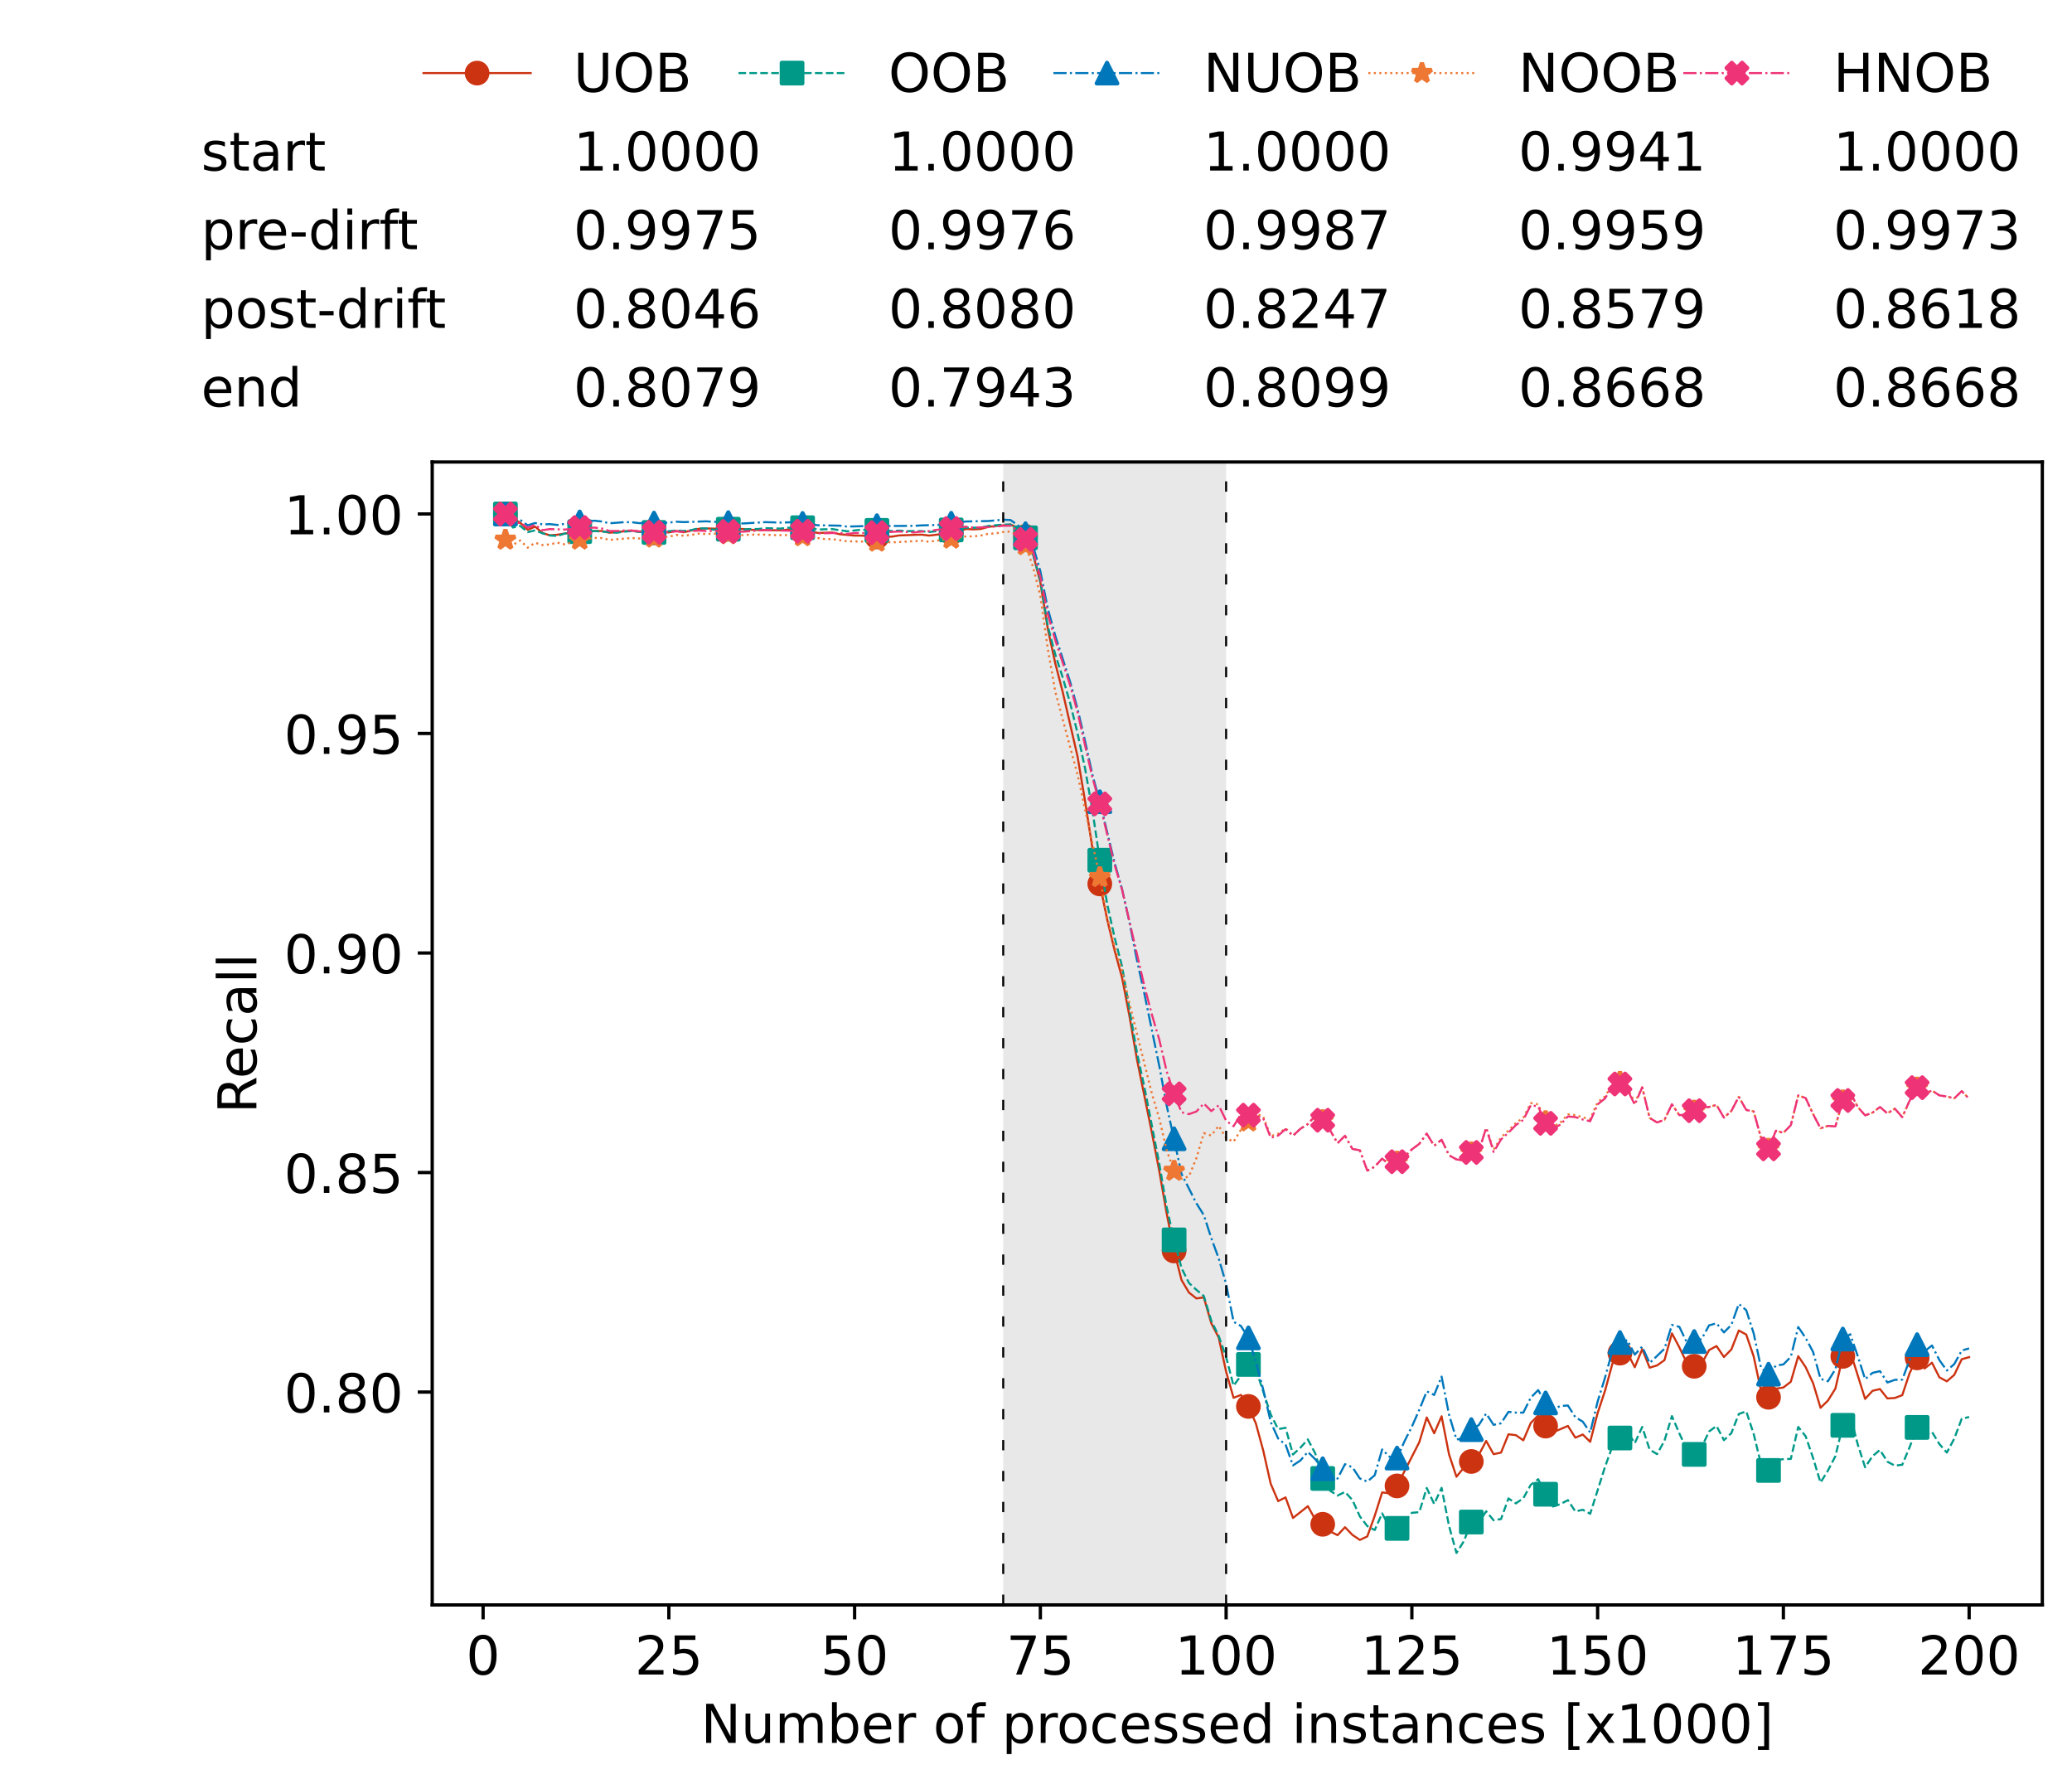 <?xml version="1.0" encoding="utf-8" standalone="no"?>
<!DOCTYPE svg PUBLIC "-//W3C//DTD SVG 1.1//EN"
  "http://www.w3.org/Graphics/SVG/1.1/DTD/svg11.dtd">
<!-- Created with matplotlib (https://matplotlib.org/) -->
<svg height="432.615pt" version="1.1" viewBox="0 0 502.65 432.615" width="502.65pt" xmlns="http://www.w3.org/2000/svg" xmlns:xlink="http://www.w3.org/1999/xlink">
 <defs>
  <style type="text/css">*{stroke-linecap:butt;stroke-linejoin:round;}</style>
 </defs>
 <g id="figure_1">
  <g id="patch_1">
   <path d="M 0 432.615 
L 502.65 432.615 
L 502.65 0 
L 0 0 
z
" style="fill:#ffffff;"/>
  </g>
  <g id="axes_1">
   <g id="patch_2">
    <path d="M 104.85 389.252 
L 495.45 389.252 
L 495.45 112.052 
L 104.85 112.052 
z
" style="fill:#ffffff;"/>
   </g>
   <g id="patch_3">
    <path clip-path="url(#p9d3e916bdc)" d="M 297.446 389.252 
L 297.446 112.052 
L 243.372 112.052 
L 243.372 389.252 
z
" style="fill:#d3d3d3;opacity:0.5;"/>
   </g>
   <g id="matplotlib.axis_1">
    <g id="xtick_1">
     <g id="line2d_1">
      <defs>
       <path d="M 0 0 
L 0 3.5 
" id="m9382662ced" style="stroke:#000000;stroke-width:0.8;"/>
      </defs>
      <g>
       <use style="stroke:#000000;stroke-width:0.8;" x="117.197" xlink:href="#m9382662ced" y="389.252"/>
      </g>
     </g>
     <g id="text_1">
      <!-- 0 -->
      <g transform="translate(113.061 406.13)scale(0.13 -0.13)">
       <defs>
        <path d="M 31.781 66.406 
Q 24.172 66.406 20.328 58.906 
Q 16.5 51.422 16.5 36.375 
Q 16.5 21.391 20.328 13.891 
Q 24.172 6.391 31.781 6.391 
Q 39.453 6.391 43.281 13.891 
Q 47.125 21.391 47.125 36.375 
Q 47.125 51.422 43.281 58.906 
Q 39.453 66.406 31.781 66.406 
z
M 31.781 74.219 
Q 44.047 74.219 50.516 64.516 
Q 56.984 54.828 56.984 36.375 
Q 56.984 17.969 50.516 8.266 
Q 44.047 -1.422 31.781 -1.422 
Q 19.531 -1.422 13.062 8.266 
Q 6.594 17.969 6.594 36.375 
Q 6.594 54.828 13.062 64.516 
Q 19.531 74.219 31.781 74.219 
z
" id="DejaVuSans-48"/>
       </defs>
       <use xlink:href="#DejaVuSans-48"/>
      </g>
     </g>
    </g>
    <g id="xtick_2">
     <g id="line2d_2">
      <g>
       <use style="stroke:#000000;stroke-width:0.8;" x="162.259" xlink:href="#m9382662ced" y="389.252"/>
      </g>
     </g>
     <g id="text_2">
      <!-- 25 -->
      <g transform="translate(153.988 406.13)scale(0.13 -0.13)">
       <defs>
        <path d="M 19.188 8.297 
L 53.609 8.297 
L 53.609 0 
L 7.328 0 
L 7.328 8.297 
Q 12.938 14.109 22.625 23.891 
Q 32.328 33.688 34.812 36.531 
Q 39.547 41.844 41.422 45.531 
Q 43.312 49.219 43.312 52.781 
Q 43.312 58.594 39.234 62.25 
Q 35.156 65.922 28.609 65.922 
Q 23.969 65.922 18.812 64.312 
Q 13.672 62.703 7.812 59.422 
L 7.812 69.391 
Q 13.766 71.781 18.938 73 
Q 24.125 74.219 28.422 74.219 
Q 39.75 74.219 46.484 68.547 
Q 53.219 62.891 53.219 53.422 
Q 53.219 48.922 51.531 44.891 
Q 49.859 40.875 45.406 35.406 
Q 44.188 33.984 37.641 27.219 
Q 31.109 20.453 19.188 8.297 
z
" id="DejaVuSans-50"/>
        <path d="M 10.797 72.906 
L 49.516 72.906 
L 49.516 64.594 
L 19.828 64.594 
L 19.828 46.734 
Q 21.969 47.469 24.109 47.828 
Q 26.266 48.188 28.422 48.188 
Q 40.625 48.188 47.75 41.5 
Q 54.891 34.812 54.891 23.391 
Q 54.891 11.625 47.562 5.094 
Q 40.234 -1.422 26.906 -1.422 
Q 22.312 -1.422 17.547 -0.641 
Q 12.797 0.141 7.719 1.703 
L 7.719 11.625 
Q 12.109 9.234 16.797 8.062 
Q 21.484 6.891 26.703 6.891 
Q 35.156 6.891 40.078 11.328 
Q 45.016 15.766 45.016 23.391 
Q 45.016 31 40.078 35.438 
Q 35.156 39.891 26.703 39.891 
Q 22.75 39.891 18.812 39.016 
Q 14.891 38.141 10.797 36.281 
z
" id="DejaVuSans-53"/>
       </defs>
       <use xlink:href="#DejaVuSans-50"/>
       <use x="63.623" xlink:href="#DejaVuSans-53"/>
      </g>
     </g>
    </g>
    <g id="xtick_3">
     <g id="line2d_3">
      <g>
       <use style="stroke:#000000;stroke-width:0.8;" x="207.322" xlink:href="#m9382662ced" y="389.252"/>
      </g>
     </g>
     <g id="text_3">
      <!-- 50 -->
      <g transform="translate(199.05 406.13)scale(0.13 -0.13)">
       <use xlink:href="#DejaVuSans-53"/>
       <use x="63.623" xlink:href="#DejaVuSans-48"/>
      </g>
     </g>
    </g>
    <g id="xtick_4">
     <g id="line2d_4">
      <g>
       <use style="stroke:#000000;stroke-width:0.8;" x="252.384" xlink:href="#m9382662ced" y="389.252"/>
      </g>
     </g>
     <g id="text_4">
      <!-- 75 -->
      <g transform="translate(244.113 406.13)scale(0.13 -0.13)">
       <defs>
        <path d="M 8.203 72.906 
L 55.078 72.906 
L 55.078 68.703 
L 28.609 0 
L 18.312 0 
L 43.219 64.594 
L 8.203 64.594 
z
" id="DejaVuSans-55"/>
       </defs>
       <use xlink:href="#DejaVuSans-55"/>
       <use x="63.623" xlink:href="#DejaVuSans-53"/>
      </g>
     </g>
    </g>
    <g id="xtick_5">
     <g id="line2d_5">
      <g>
       <use style="stroke:#000000;stroke-width:0.8;" x="297.446" xlink:href="#m9382662ced" y="389.252"/>
      </g>
     </g>
     <g id="text_5">
      <!-- 100 -->
      <g transform="translate(285.039 406.13)scale(0.13 -0.13)">
       <defs>
        <path d="M 12.406 8.297 
L 28.516 8.297 
L 28.516 63.922 
L 10.984 60.406 
L 10.984 69.391 
L 28.422 72.906 
L 38.281 72.906 
L 38.281 8.297 
L 54.391 8.297 
L 54.391 0 
L 12.406 0 
z
" id="DejaVuSans-49"/>
       </defs>
       <use xlink:href="#DejaVuSans-49"/>
       <use x="63.623" xlink:href="#DejaVuSans-48"/>
       <use x="127.246" xlink:href="#DejaVuSans-48"/>
      </g>
     </g>
    </g>
    <g id="xtick_6">
     <g id="line2d_6">
      <g>
       <use style="stroke:#000000;stroke-width:0.8;" x="342.509" xlink:href="#m9382662ced" y="389.252"/>
      </g>
     </g>
     <g id="text_6">
      <!-- 125 -->
      <g transform="translate(330.102 406.13)scale(0.13 -0.13)">
       <use xlink:href="#DejaVuSans-49"/>
       <use x="63.623" xlink:href="#DejaVuSans-50"/>
       <use x="127.246" xlink:href="#DejaVuSans-53"/>
      </g>
     </g>
    </g>
    <g id="xtick_7">
     <g id="line2d_7">
      <g>
       <use style="stroke:#000000;stroke-width:0.8;" x="387.571" xlink:href="#m9382662ced" y="389.252"/>
      </g>
     </g>
     <g id="text_7">
      <!-- 150 -->
      <g transform="translate(375.164 406.13)scale(0.13 -0.13)">
       <use xlink:href="#DejaVuSans-49"/>
       <use x="63.623" xlink:href="#DejaVuSans-53"/>
       <use x="127.246" xlink:href="#DejaVuSans-48"/>
      </g>
     </g>
    </g>
    <g id="xtick_8">
     <g id="line2d_8">
      <g>
       <use style="stroke:#000000;stroke-width:0.8;" x="432.633" xlink:href="#m9382662ced" y="389.252"/>
      </g>
     </g>
     <g id="text_8">
      <!-- 175 -->
      <g transform="translate(420.226 406.13)scale(0.13 -0.13)">
       <use xlink:href="#DejaVuSans-49"/>
       <use x="63.623" xlink:href="#DejaVuSans-55"/>
       <use x="127.246" xlink:href="#DejaVuSans-53"/>
      </g>
     </g>
    </g>
    <g id="xtick_9">
     <g id="line2d_9">
      <g>
       <use style="stroke:#000000;stroke-width:0.8;" x="477.695" xlink:href="#m9382662ced" y="389.252"/>
      </g>
     </g>
     <g id="text_9">
      <!-- 200 -->
      <g transform="translate(465.289 406.13)scale(0.13 -0.13)">
       <use xlink:href="#DejaVuSans-50"/>
       <use x="63.623" xlink:href="#DejaVuSans-48"/>
       <use x="127.246" xlink:href="#DejaVuSans-48"/>
      </g>
     </g>
    </g>
    <g id="text_10">
     <!-- Number of processed instances [x1000] -->
     <g transform="translate(170.025 422.711)scale(0.13 -0.13)">
      <defs>
       <path d="M 9.812 72.906 
L 23.094 72.906 
L 55.422 11.922 
L 55.422 72.906 
L 64.984 72.906 
L 64.984 0 
L 51.703 0 
L 19.391 60.984 
L 19.391 0 
L 9.812 0 
z
" id="DejaVuSans-78"/>
       <path d="M 8.5 21.578 
L 8.5 54.688 
L 17.484 54.688 
L 17.484 21.922 
Q 17.484 14.156 20.5 10.266 
Q 23.531 6.391 29.594 6.391 
Q 36.859 6.391 41.078 11.031 
Q 45.312 15.672 45.312 23.688 
L 45.312 54.688 
L 54.297 54.688 
L 54.297 0 
L 45.312 0 
L 45.312 8.406 
Q 42.047 3.422 37.719 1 
Q 33.406 -1.422 27.688 -1.422 
Q 18.266 -1.422 13.375 4.438 
Q 8.5 10.297 8.5 21.578 
z
M 31.109 56 
z
" id="DejaVuSans-117"/>
       <path d="M 52 44.188 
Q 55.375 50.25 60.062 53.125 
Q 64.75 56 71.094 56 
Q 79.641 56 84.281 50.016 
Q 88.922 44.047 88.922 33.016 
L 88.922 0 
L 79.891 0 
L 79.891 32.719 
Q 79.891 40.578 77.094 44.375 
Q 74.312 48.188 68.609 48.188 
Q 61.625 48.188 57.562 43.547 
Q 53.516 38.922 53.516 30.906 
L 53.516 0 
L 44.484 0 
L 44.484 32.719 
Q 44.484 40.625 41.703 44.406 
Q 38.922 48.188 33.109 48.188 
Q 26.219 48.188 22.156 43.531 
Q 18.109 38.875 18.109 30.906 
L 18.109 0 
L 9.078 0 
L 9.078 54.688 
L 18.109 54.688 
L 18.109 46.188 
Q 21.188 51.219 25.484 53.609 
Q 29.781 56 35.688 56 
Q 41.656 56 45.828 52.969 
Q 50 49.953 52 44.188 
z
" id="DejaVuSans-109"/>
       <path d="M 48.688 27.297 
Q 48.688 37.203 44.609 42.844 
Q 40.531 48.484 33.406 48.484 
Q 26.266 48.484 22.188 42.844 
Q 18.109 37.203 18.109 27.297 
Q 18.109 17.391 22.188 11.75 
Q 26.266 6.109 33.406 6.109 
Q 40.531 6.109 44.609 11.75 
Q 48.688 17.391 48.688 27.297 
z
M 18.109 46.391 
Q 20.953 51.266 25.266 53.625 
Q 29.594 56 35.594 56 
Q 45.562 56 51.781 48.094 
Q 58.016 40.188 58.016 27.297 
Q 58.016 14.406 51.781 6.484 
Q 45.562 -1.422 35.594 -1.422 
Q 29.594 -1.422 25.266 0.953 
Q 20.953 3.328 18.109 8.203 
L 18.109 0 
L 9.078 0 
L 9.078 75.984 
L 18.109 75.984 
z
" id="DejaVuSans-98"/>
       <path d="M 56.203 29.594 
L 56.203 25.203 
L 14.891 25.203 
Q 15.484 15.922 20.484 11.062 
Q 25.484 6.203 34.422 6.203 
Q 39.594 6.203 44.453 7.469 
Q 49.312 8.734 54.109 11.281 
L 54.109 2.781 
Q 49.266 0.734 44.188 -0.344 
Q 39.109 -1.422 33.891 -1.422 
Q 20.797 -1.422 13.156 6.188 
Q 5.516 13.812 5.516 26.812 
Q 5.516 40.234 12.766 48.109 
Q 20.016 56 32.328 56 
Q 43.359 56 49.781 48.891 
Q 56.203 41.797 56.203 29.594 
z
M 47.219 32.234 
Q 47.125 39.594 43.094 43.984 
Q 39.062 48.391 32.422 48.391 
Q 24.906 48.391 20.391 44.141 
Q 15.875 39.891 15.188 32.172 
z
" id="DejaVuSans-101"/>
       <path d="M 41.109 46.297 
Q 39.594 47.172 37.812 47.578 
Q 36.031 48 33.891 48 
Q 26.266 48 22.188 43.047 
Q 18.109 38.094 18.109 28.812 
L 18.109 0 
L 9.078 0 
L 9.078 54.688 
L 18.109 54.688 
L 18.109 46.188 
Q 20.953 51.172 25.484 53.578 
Q 30.031 56 36.531 56 
Q 37.453 56 38.578 55.875 
Q 39.703 55.766 41.062 55.516 
z
" id="DejaVuSans-114"/>
       <path id="DejaVuSans-32"/>
       <path d="M 30.609 48.391 
Q 23.391 48.391 19.188 42.75 
Q 14.984 37.109 14.984 27.297 
Q 14.984 17.484 19.156 11.844 
Q 23.344 6.203 30.609 6.203 
Q 37.797 6.203 41.984 11.859 
Q 46.188 17.531 46.188 27.297 
Q 46.188 37.016 41.984 42.703 
Q 37.797 48.391 30.609 48.391 
z
M 30.609 56 
Q 42.328 56 49.016 48.375 
Q 55.719 40.766 55.719 27.297 
Q 55.719 13.875 49.016 6.219 
Q 42.328 -1.422 30.609 -1.422 
Q 18.844 -1.422 12.172 6.219 
Q 5.516 13.875 5.516 27.297 
Q 5.516 40.766 12.172 48.375 
Q 18.844 56 30.609 56 
z
" id="DejaVuSans-111"/>
       <path d="M 37.109 75.984 
L 37.109 68.5 
L 28.516 68.5 
Q 23.688 68.5 21.797 66.547 
Q 19.922 64.594 19.922 59.516 
L 19.922 54.688 
L 34.719 54.688 
L 34.719 47.703 
L 19.922 47.703 
L 19.922 0 
L 10.891 0 
L 10.891 47.703 
L 2.297 47.703 
L 2.297 54.688 
L 10.891 54.688 
L 10.891 58.5 
Q 10.891 67.625 15.141 71.797 
Q 19.391 75.984 28.609 75.984 
z
" id="DejaVuSans-102"/>
       <path d="M 18.109 8.203 
L 18.109 -20.797 
L 9.078 -20.797 
L 9.078 54.688 
L 18.109 54.688 
L 18.109 46.391 
Q 20.953 51.266 25.266 53.625 
Q 29.594 56 35.594 56 
Q 45.562 56 51.781 48.094 
Q 58.016 40.188 58.016 27.297 
Q 58.016 14.406 51.781 6.484 
Q 45.562 -1.422 35.594 -1.422 
Q 29.594 -1.422 25.266 0.953 
Q 20.953 3.328 18.109 8.203 
z
M 48.688 27.297 
Q 48.688 37.203 44.609 42.844 
Q 40.531 48.484 33.406 48.484 
Q 26.266 48.484 22.188 42.844 
Q 18.109 37.203 18.109 27.297 
Q 18.109 17.391 22.188 11.75 
Q 26.266 6.109 33.406 6.109 
Q 40.531 6.109 44.609 11.75 
Q 48.688 17.391 48.688 27.297 
z
" id="DejaVuSans-112"/>
       <path d="M 48.781 52.594 
L 48.781 44.188 
Q 44.969 46.297 41.141 47.344 
Q 37.312 48.391 33.406 48.391 
Q 24.656 48.391 19.812 42.844 
Q 14.984 37.312 14.984 27.297 
Q 14.984 17.281 19.812 11.734 
Q 24.656 6.203 33.406 6.203 
Q 37.312 6.203 41.141 7.25 
Q 44.969 8.297 48.781 10.406 
L 48.781 2.094 
Q 45.016 0.344 40.984 -0.531 
Q 36.969 -1.422 32.422 -1.422 
Q 20.062 -1.422 12.781 6.344 
Q 5.516 14.109 5.516 27.297 
Q 5.516 40.672 12.859 48.328 
Q 20.219 56 33.016 56 
Q 37.156 56 41.109 55.141 
Q 45.062 54.297 48.781 52.594 
z
" id="DejaVuSans-99"/>
       <path d="M 44.281 53.078 
L 44.281 44.578 
Q 40.484 46.531 36.375 47.5 
Q 32.281 48.484 27.875 48.484 
Q 21.188 48.484 17.844 46.438 
Q 14.5 44.391 14.5 40.281 
Q 14.5 37.156 16.891 35.375 
Q 19.281 33.594 26.516 31.984 
L 29.594 31.297 
Q 39.156 29.25 43.188 25.516 
Q 47.219 21.781 47.219 15.094 
Q 47.219 7.469 41.188 3.016 
Q 35.156 -1.422 24.609 -1.422 
Q 20.219 -1.422 15.453 -0.562 
Q 10.688 0.297 5.422 2 
L 5.422 11.281 
Q 10.406 8.688 15.234 7.391 
Q 20.062 6.109 24.812 6.109 
Q 31.156 6.109 34.562 8.281 
Q 37.984 10.453 37.984 14.406 
Q 37.984 18.062 35.516 20.016 
Q 33.062 21.969 24.703 23.781 
L 21.578 24.516 
Q 13.234 26.266 9.516 29.906 
Q 5.812 33.547 5.812 39.891 
Q 5.812 47.609 11.281 51.797 
Q 16.75 56 26.812 56 
Q 31.781 56 36.172 55.266 
Q 40.578 54.547 44.281 53.078 
z
" id="DejaVuSans-115"/>
       <path d="M 45.406 46.391 
L 45.406 75.984 
L 54.391 75.984 
L 54.391 0 
L 45.406 0 
L 45.406 8.203 
Q 42.578 3.328 38.25 0.953 
Q 33.938 -1.422 27.875 -1.422 
Q 17.969 -1.422 11.734 6.484 
Q 5.516 14.406 5.516 27.297 
Q 5.516 40.188 11.734 48.094 
Q 17.969 56 27.875 56 
Q 33.938 56 38.25 53.625 
Q 42.578 51.266 45.406 46.391 
z
M 14.797 27.297 
Q 14.797 17.391 18.875 11.75 
Q 22.953 6.109 30.078 6.109 
Q 37.203 6.109 41.297 11.75 
Q 45.406 17.391 45.406 27.297 
Q 45.406 37.203 41.297 42.844 
Q 37.203 48.484 30.078 48.484 
Q 22.953 48.484 18.875 42.844 
Q 14.797 37.203 14.797 27.297 
z
" id="DejaVuSans-100"/>
       <path d="M 9.422 54.688 
L 18.406 54.688 
L 18.406 0 
L 9.422 0 
z
M 9.422 75.984 
L 18.406 75.984 
L 18.406 64.594 
L 9.422 64.594 
z
" id="DejaVuSans-105"/>
       <path d="M 54.891 33.016 
L 54.891 0 
L 45.906 0 
L 45.906 32.719 
Q 45.906 40.484 42.875 44.328 
Q 39.844 48.188 33.797 48.188 
Q 26.516 48.188 22.312 43.547 
Q 18.109 38.922 18.109 30.906 
L 18.109 0 
L 9.078 0 
L 9.078 54.688 
L 18.109 54.688 
L 18.109 46.188 
Q 21.344 51.125 25.703 53.562 
Q 30.078 56 35.797 56 
Q 45.219 56 50.047 50.172 
Q 54.891 44.344 54.891 33.016 
z
" id="DejaVuSans-110"/>
       <path d="M 18.312 70.219 
L 18.312 54.688 
L 36.812 54.688 
L 36.812 47.703 
L 18.312 47.703 
L 18.312 18.016 
Q 18.312 11.328 20.141 9.422 
Q 21.969 7.516 27.594 7.516 
L 36.812 7.516 
L 36.812 0 
L 27.594 0 
Q 17.188 0 13.234 3.875 
Q 9.281 7.766 9.281 18.016 
L 9.281 47.703 
L 2.688 47.703 
L 2.688 54.688 
L 9.281 54.688 
L 9.281 70.219 
z
" id="DejaVuSans-116"/>
       <path d="M 34.281 27.484 
Q 23.391 27.484 19.188 25 
Q 14.984 22.516 14.984 16.5 
Q 14.984 11.719 18.141 8.906 
Q 21.297 6.109 26.703 6.109 
Q 34.188 6.109 38.703 11.406 
Q 43.219 16.703 43.219 25.484 
L 43.219 27.484 
z
M 52.203 31.203 
L 52.203 0 
L 43.219 0 
L 43.219 8.297 
Q 40.141 3.328 35.547 0.953 
Q 30.953 -1.422 24.312 -1.422 
Q 15.922 -1.422 10.953 3.297 
Q 6 8.016 6 15.922 
Q 6 25.141 12.172 29.828 
Q 18.359 34.516 30.609 34.516 
L 43.219 34.516 
L 43.219 35.406 
Q 43.219 41.609 39.141 45 
Q 35.062 48.391 27.688 48.391 
Q 23 48.391 18.547 47.266 
Q 14.109 46.141 10.016 43.891 
L 10.016 52.203 
Q 14.938 54.109 19.578 55.047 
Q 24.219 56 28.609 56 
Q 40.484 56 46.344 49.844 
Q 52.203 43.703 52.203 31.203 
z
" id="DejaVuSans-97"/>
       <path d="M 8.594 75.984 
L 29.297 75.984 
L 29.297 69 
L 17.578 69 
L 17.578 -6.203 
L 29.297 -6.203 
L 29.297 -13.188 
L 8.594 -13.188 
z
" id="DejaVuSans-91"/>
       <path d="M 54.891 54.688 
L 35.109 28.078 
L 55.906 0 
L 45.312 0 
L 29.391 21.484 
L 13.484 0 
L 2.875 0 
L 24.125 28.609 
L 4.688 54.688 
L 15.281 54.688 
L 29.781 35.203 
L 44.281 54.688 
z
" id="DejaVuSans-120"/>
       <path d="M 30.422 75.984 
L 30.422 -13.188 
L 9.719 -13.188 
L 9.719 -6.203 
L 21.391 -6.203 
L 21.391 69 
L 9.719 69 
L 9.719 75.984 
z
" id="DejaVuSans-93"/>
      </defs>
      <use xlink:href="#DejaVuSans-78"/>
      <use x="74.805" xlink:href="#DejaVuSans-117"/>
      <use x="138.184" xlink:href="#DejaVuSans-109"/>
      <use x="235.596" xlink:href="#DejaVuSans-98"/>
      <use x="299.072" xlink:href="#DejaVuSans-101"/>
      <use x="360.596" xlink:href="#DejaVuSans-114"/>
      <use x="401.709" xlink:href="#DejaVuSans-32"/>
      <use x="433.496" xlink:href="#DejaVuSans-111"/>
      <use x="494.678" xlink:href="#DejaVuSans-102"/>
      <use x="529.883" xlink:href="#DejaVuSans-32"/>
      <use x="561.67" xlink:href="#DejaVuSans-112"/>
      <use x="625.146" xlink:href="#DejaVuSans-114"/>
      <use x="664.01" xlink:href="#DejaVuSans-111"/>
      <use x="725.191" xlink:href="#DejaVuSans-99"/>
      <use x="780.172" xlink:href="#DejaVuSans-101"/>
      <use x="841.695" xlink:href="#DejaVuSans-115"/>
      <use x="893.795" xlink:href="#DejaVuSans-115"/>
      <use x="945.895" xlink:href="#DejaVuSans-101"/>
      <use x="1007.418" xlink:href="#DejaVuSans-100"/>
      <use x="1070.895" xlink:href="#DejaVuSans-32"/>
      <use x="1102.682" xlink:href="#DejaVuSans-105"/>
      <use x="1130.465" xlink:href="#DejaVuSans-110"/>
      <use x="1193.844" xlink:href="#DejaVuSans-115"/>
      <use x="1245.943" xlink:href="#DejaVuSans-116"/>
      <use x="1285.152" xlink:href="#DejaVuSans-97"/>
      <use x="1346.432" xlink:href="#DejaVuSans-110"/>
      <use x="1409.811" xlink:href="#DejaVuSans-99"/>
      <use x="1464.791" xlink:href="#DejaVuSans-101"/>
      <use x="1526.314" xlink:href="#DejaVuSans-115"/>
      <use x="1578.414" xlink:href="#DejaVuSans-32"/>
      <use x="1610.201" xlink:href="#DejaVuSans-91"/>
      <use x="1649.215" xlink:href="#DejaVuSans-120"/>
      <use x="1708.395" xlink:href="#DejaVuSans-49"/>
      <use x="1772.018" xlink:href="#DejaVuSans-48"/>
      <use x="1835.641" xlink:href="#DejaVuSans-48"/>
      <use x="1899.264" xlink:href="#DejaVuSans-48"/>
      <use x="1962.887" xlink:href="#DejaVuSans-93"/>
     </g>
    </g>
   </g>
   <g id="matplotlib.axis_2">
    <g id="ytick_1">
     <g id="line2d_10">
      <defs>
       <path d="M 0 0 
L -3.5 0 
" id="m5b24da49c0" style="stroke:#000000;stroke-width:0.8;"/>
      </defs>
      <g>
       <use style="stroke:#000000;stroke-width:0.8;" x="104.85" xlink:href="#m5b24da49c0" y="337.618"/>
      </g>
     </g>
     <g id="text_11">
      <!-- 0.80 -->
      <g transform="translate(68.905 342.557)scale(0.13 -0.13)">
       <defs>
        <path d="M 10.688 12.406 
L 21 12.406 
L 21 0 
L 10.688 0 
z
" id="DejaVuSans-46"/>
        <path d="M 31.781 34.625 
Q 24.75 34.625 20.719 30.859 
Q 16.703 27.094 16.703 20.516 
Q 16.703 13.922 20.719 10.156 
Q 24.75 6.391 31.781 6.391 
Q 38.812 6.391 42.859 10.172 
Q 46.922 13.969 46.922 20.516 
Q 46.922 27.094 42.891 30.859 
Q 38.875 34.625 31.781 34.625 
z
M 21.922 38.812 
Q 15.578 40.375 12.031 44.719 
Q 8.5 49.078 8.5 55.328 
Q 8.5 64.062 14.719 69.141 
Q 20.953 74.219 31.781 74.219 
Q 42.672 74.219 48.875 69.141 
Q 55.078 64.062 55.078 55.328 
Q 55.078 49.078 51.531 44.719 
Q 48 40.375 41.703 38.812 
Q 48.828 37.156 52.797 32.312 
Q 56.781 27.484 56.781 20.516 
Q 56.781 9.906 50.312 4.234 
Q 43.844 -1.422 31.781 -1.422 
Q 19.734 -1.422 13.25 4.234 
Q 6.781 9.906 6.781 20.516 
Q 6.781 27.484 10.781 32.312 
Q 14.797 37.156 21.922 38.812 
z
M 18.312 54.391 
Q 18.312 48.734 21.844 45.562 
Q 25.391 42.391 31.781 42.391 
Q 38.141 42.391 41.719 45.562 
Q 45.312 48.734 45.312 54.391 
Q 45.312 60.062 41.719 63.234 
Q 38.141 66.406 31.781 66.406 
Q 25.391 66.406 21.844 63.234 
Q 18.312 60.062 18.312 54.391 
z
" id="DejaVuSans-56"/>
       </defs>
       <use xlink:href="#DejaVuSans-48"/>
       <use x="63.623" xlink:href="#DejaVuSans-46"/>
       <use x="95.41" xlink:href="#DejaVuSans-56"/>
       <use x="159.033" xlink:href="#DejaVuSans-48"/>
      </g>
     </g>
    </g>
    <g id="ytick_2">
     <g id="line2d_11">
      <g>
       <use style="stroke:#000000;stroke-width:0.8;" x="104.85" xlink:href="#m5b24da49c0" y="284.376"/>
      </g>
     </g>
     <g id="text_12">
      <!-- 0.85 -->
      <g transform="translate(68.905 289.315)scale(0.13 -0.13)">
       <use xlink:href="#DejaVuSans-48"/>
       <use x="63.623" xlink:href="#DejaVuSans-46"/>
       <use x="95.41" xlink:href="#DejaVuSans-56"/>
       <use x="159.033" xlink:href="#DejaVuSans-53"/>
      </g>
     </g>
    </g>
    <g id="ytick_3">
     <g id="line2d_12">
      <g>
       <use style="stroke:#000000;stroke-width:0.8;" x="104.85" xlink:href="#m5b24da49c0" y="231.135"/>
      </g>
     </g>
     <g id="text_13">
      <!-- 0.90 -->
      <g transform="translate(68.905 236.074)scale(0.13 -0.13)">
       <defs>
        <path d="M 10.984 1.516 
L 10.984 10.5 
Q 14.703 8.734 18.5 7.812 
Q 22.312 6.891 25.984 6.891 
Q 35.75 6.891 40.891 13.453 
Q 46.047 20.016 46.781 33.406 
Q 43.953 29.203 39.594 26.953 
Q 35.25 24.703 29.984 24.703 
Q 19.047 24.703 12.672 31.312 
Q 6.297 37.938 6.297 49.422 
Q 6.297 60.641 12.938 67.422 
Q 19.578 74.219 30.609 74.219 
Q 43.266 74.219 49.922 64.516 
Q 56.594 54.828 56.594 36.375 
Q 56.594 19.141 48.406 8.859 
Q 40.234 -1.422 26.422 -1.422 
Q 22.703 -1.422 18.891 -0.688 
Q 15.094 0.047 10.984 1.516 
z
M 30.609 32.422 
Q 37.25 32.422 41.125 36.953 
Q 45.016 41.5 45.016 49.422 
Q 45.016 57.281 41.125 61.844 
Q 37.25 66.406 30.609 66.406 
Q 23.969 66.406 20.094 61.844 
Q 16.219 57.281 16.219 49.422 
Q 16.219 41.5 20.094 36.953 
Q 23.969 32.422 30.609 32.422 
z
" id="DejaVuSans-57"/>
       </defs>
       <use xlink:href="#DejaVuSans-48"/>
       <use x="63.623" xlink:href="#DejaVuSans-46"/>
       <use x="95.41" xlink:href="#DejaVuSans-57"/>
       <use x="159.033" xlink:href="#DejaVuSans-48"/>
      </g>
     </g>
    </g>
    <g id="ytick_4">
     <g id="line2d_13">
      <g>
       <use style="stroke:#000000;stroke-width:0.8;" x="104.85" xlink:href="#m5b24da49c0" y="177.893"/>
      </g>
     </g>
     <g id="text_14">
      <!-- 0.95 -->
      <g transform="translate(68.905 182.832)scale(0.13 -0.13)">
       <use xlink:href="#DejaVuSans-48"/>
       <use x="63.623" xlink:href="#DejaVuSans-46"/>
       <use x="95.41" xlink:href="#DejaVuSans-57"/>
       <use x="159.033" xlink:href="#DejaVuSans-53"/>
      </g>
     </g>
    </g>
    <g id="ytick_5">
     <g id="line2d_14">
      <g>
       <use style="stroke:#000000;stroke-width:0.8;" x="104.85" xlink:href="#m5b24da49c0" y="124.652"/>
      </g>
     </g>
     <g id="text_15">
      <!-- 1.00 -->
      <g transform="translate(68.905 129.591)scale(0.13 -0.13)">
       <use xlink:href="#DejaVuSans-49"/>
       <use x="63.623" xlink:href="#DejaVuSans-46"/>
       <use x="95.41" xlink:href="#DejaVuSans-48"/>
       <use x="159.033" xlink:href="#DejaVuSans-48"/>
      </g>
     </g>
    </g>
    <g id="text_16">
     <!-- Recall -->
     <g transform="translate(62.201 270.044)rotate(-90)scale(0.13 -0.13)">
      <defs>
       <path d="M 44.391 34.188 
Q 47.562 33.109 50.562 29.594 
Q 53.562 26.078 56.594 19.922 
L 66.609 0 
L 56 0 
L 46.688 18.703 
Q 43.062 26.031 39.672 28.422 
Q 36.281 30.812 30.422 30.812 
L 19.672 30.812 
L 19.672 0 
L 9.812 0 
L 9.812 72.906 
L 32.078 72.906 
Q 44.578 72.906 50.734 67.672 
Q 56.891 62.453 56.891 51.906 
Q 56.891 45.016 53.688 40.469 
Q 50.484 35.938 44.391 34.188 
z
M 19.672 64.797 
L 19.672 38.922 
L 32.078 38.922 
Q 39.203 38.922 42.844 42.219 
Q 46.484 45.516 46.484 51.906 
Q 46.484 58.297 42.844 61.547 
Q 39.203 64.797 32.078 64.797 
z
" id="DejaVuSans-82"/>
       <path d="M 9.422 75.984 
L 18.406 75.984 
L 18.406 0 
L 9.422 0 
z
" id="DejaVuSans-108"/>
      </defs>
      <use xlink:href="#DejaVuSans-82"/>
      <use x="64.982" xlink:href="#DejaVuSans-101"/>
      <use x="126.506" xlink:href="#DejaVuSans-99"/>
      <use x="181.486" xlink:href="#DejaVuSans-97"/>
      <use x="242.766" xlink:href="#DejaVuSans-108"/>
      <use x="270.549" xlink:href="#DejaVuSans-108"/>
     </g>
    </g>
   </g>
   <g id="line2d_15"/>
   <g id="line2d_16"/>
   <g id="line2d_17"/>
   <g id="line2d_18"/>
   <g id="line2d_19"/>
   <g id="line2d_20">
    <path clip-path="url(#p9d3e916bdc)" d="M 122.605 124.652 
L 126.21 126.787 
L 128.012 128.495 
L 129.815 127.726 
L 131.617 129.285 
L 133.419 129.833 
L 135.222 129.689 
L 138.827 129.121 
L 140.629 128.918 
L 142.432 128.94 
L 144.234 128.781 
L 146.037 128.794 
L 147.839 129.21 
L 153.247 128.684 
L 155.049 128.903 
L 156.852 128.902 
L 158.654 129.227 
L 162.259 129.116 
L 164.062 128.774 
L 165.864 129.088 
L 169.469 128.256 
L 171.272 128.161 
L 174.877 128.254 
L 176.679 128.142 
L 180.284 128.311 
L 182.087 128.497 
L 187.494 128.608 
L 189.297 128.608 
L 192.902 128.298 
L 194.704 128.391 
L 196.507 128.713 
L 198.309 129.258 
L 201.914 129.155 
L 203.717 129.571 
L 207.322 129.9 
L 209.124 129.912 
L 212.729 130.22 
L 214.532 130.243 
L 216.334 130.151 
L 218.137 129.863 
L 223.544 129.666 
L 225.347 129.897 
L 230.754 129.272 
L 232.557 128.845 
L 234.359 128.294 
L 236.162 128.394 
L 237.964 128.291 
L 239.767 127.771 
L 245.174 127.215 
L 246.976 128.098 
L 248.779 130.114 
L 250.581 134.305 
L 252.384 141.26 
L 254.186 152.503 
L 255.989 160.825 
L 257.791 167.775 
L 261.396 183.439 
L 263.199 194.117 
L 265.001 205.665 
L 268.606 223.061 
L 270.409 230.568 
L 272.211 237.168 
L 274.014 246.535 
L 275.816 256.948 
L 279.421 274.639 
L 281.224 283.977 
L 283.026 294.303 
L 284.829 303.402 
L 286.631 310.458 
L 288.434 313.492 
L 290.236 314.913 
L 292.039 314.668 
L 293.841 320.926 
L 295.644 324.396 
L 297.446 332.678 
L 299.249 339.015 
L 301.051 338.322 
L 302.854 341.102 
L 304.656 345.218 
L 306.459 351.841 
L 308.261 359.852 
L 310.064 364.07 
L 311.866 363.176 
L 313.669 368.157 
L 317.274 365.307 
L 319.076 368.549 
L 320.879 369.694 
L 322.681 371.43 
L 324.484 372.328 
L 326.286 370.406 
L 328.089 372.267 
L 329.891 373.48 
L 331.694 372.638 
L 333.496 367.645 
L 335.299 361.957 
L 337.101 362.194 
L 338.904 360.389 
L 344.311 349.778 
L 346.114 343.785 
L 347.916 347.619 
L 349.719 343.498 
L 351.521 352.725 
L 353.324 358.161 
L 355.126 355.935 
L 358.731 352.868 
L 360.533 349.479 
L 362.336 352.687 
L 364.138 352.304 
L 365.941 347.868 
L 367.743 348.073 
L 369.546 349.326 
L 371.348 345.129 
L 373.151 343.296 
L 374.953 345.874 
L 376.756 347.382 
L 380.361 345.838 
L 382.163 348.684 
L 383.966 347.92 
L 385.768 349.691 
L 387.571 342.72 
L 389.373 337.279 
L 391.176 330.668 
L 392.978 328.184 
L 394.781 328.077 
L 396.583 331.604 
L 398.386 327.22 
L 400.188 331.711 
L 401.991 331.156 
L 403.793 329.875 
L 405.596 323.385 
L 407.398 326.786 
L 409.201 330.554 
L 411.003 331.373 
L 412.806 330.746 
L 414.608 327.447 
L 416.411 326.466 
L 418.213 329.123 
L 420.016 327.289 
L 421.818 322.693 
L 423.621 323.67 
L 425.423 328.971 
L 427.226 337.412 
L 429.028 338.885 
L 430.831 336.797 
L 432.633 336.519 
L 434.436 335.121 
L 436.238 328.918 
L 438.041 331.59 
L 439.843 335.472 
L 441.646 341.439 
L 443.448 339.684 
L 445.251 336.773 
L 447.053 328.969 
L 448.856 327.794 
L 452.461 339.277 
L 454.263 337.317 
L 456.066 336.891 
L 457.868 339.165 
L 459.671 339.058 
L 461.473 338.372 
L 463.276 332.982 
L 465.078 329.332 
L 466.881 331.905 
L 468.683 330.504 
L 470.485 334.053 
L 472.288 335.019 
L 474.09 333.456 
L 475.893 329.663 
L 477.695 329.153 
L 477.695 329.153 
" style="fill:none;stroke:#cc3311;stroke-linecap:square;stroke-width:0.5;"/>
    <defs>
     <path d="M 0 2.5 
C 0.663 2.5 1.299 2.237 1.768 1.768 
C 2.237 1.299 2.5 0.663 2.5 0 
C 2.5 -0.663 2.237 -1.299 1.768 -1.768 
C 1.299 -2.237 0.663 -2.5 0 -2.5 
C -0.663 -2.5 -1.299 -2.237 -1.768 -1.768 
C -2.237 -1.299 -2.5 -0.663 -2.5 0 
C -2.5 0.663 -2.237 1.299 -1.768 1.768 
C -1.299 2.237 -0.663 2.5 0 2.5 
z
" id="ma8f6ac2460" style="stroke:#cc3311;"/>
    </defs>
    <g clip-path="url(#p9d3e916bdc)">
     <use style="fill:#cc3311;stroke:#cc3311;" x="122.605" xlink:href="#ma8f6ac2460" y="124.652"/>
     <use style="fill:#cc3311;stroke:#cc3311;" x="140.629" xlink:href="#ma8f6ac2460" y="128.918"/>
     <use style="fill:#cc3311;stroke:#cc3311;" x="158.654" xlink:href="#ma8f6ac2460" y="129.227"/>
     <use style="fill:#cc3311;stroke:#cc3311;" x="176.679" xlink:href="#ma8f6ac2460" y="128.142"/>
     <use style="fill:#cc3311;stroke:#cc3311;" x="194.704" xlink:href="#ma8f6ac2460" y="128.391"/>
     <use style="fill:#cc3311;stroke:#cc3311;" x="212.729" xlink:href="#ma8f6ac2460" y="130.22"/>
     <use style="fill:#cc3311;stroke:#cc3311;" x="230.754" xlink:href="#ma8f6ac2460" y="129.272"/>
     <use style="fill:#cc3311;stroke:#cc3311;" x="248.779" xlink:href="#ma8f6ac2460" y="130.114"/>
     <use style="fill:#cc3311;stroke:#cc3311;" x="266.804" xlink:href="#ma8f6ac2460" y="214.378"/>
     <use style="fill:#cc3311;stroke:#cc3311;" x="284.829" xlink:href="#ma8f6ac2460" y="303.402"/>
     <use style="fill:#cc3311;stroke:#cc3311;" x="302.854" xlink:href="#ma8f6ac2460" y="341.102"/>
     <use style="fill:#cc3311;stroke:#cc3311;" x="320.879" xlink:href="#ma8f6ac2460" y="369.694"/>
     <use style="fill:#cc3311;stroke:#cc3311;" x="338.904" xlink:href="#ma8f6ac2460" y="360.389"/>
     <use style="fill:#cc3311;stroke:#cc3311;" x="356.928" xlink:href="#ma8f6ac2460" y="354.456"/>
     <use style="fill:#cc3311;stroke:#cc3311;" x="374.953" xlink:href="#ma8f6ac2460" y="345.874"/>
     <use style="fill:#cc3311;stroke:#cc3311;" x="392.978" xlink:href="#ma8f6ac2460" y="328.184"/>
     <use style="fill:#cc3311;stroke:#cc3311;" x="411.003" xlink:href="#ma8f6ac2460" y="331.373"/>
     <use style="fill:#cc3311;stroke:#cc3311;" x="429.028" xlink:href="#ma8f6ac2460" y="338.885"/>
     <use style="fill:#cc3311;stroke:#cc3311;" x="447.053" xlink:href="#ma8f6ac2460" y="328.969"/>
     <use style="fill:#cc3311;stroke:#cc3311;" x="465.078" xlink:href="#ma8f6ac2460" y="329.332"/>
    </g>
   </g>
   <g id="line2d_21"/>
   <g id="line2d_22"/>
   <g id="line2d_23"/>
   <g id="line2d_24"/>
   <g id="line2d_25">
    <path clip-path="url(#p9d3e916bdc)" d="M 122.605 124.652 
L 124.407 127.945 
L 126.21 127.549 
L 128.012 129.066 
L 129.815 128.626 
L 131.617 129.345 
L 133.419 129.884 
L 135.222 129.985 
L 137.024 129.392 
L 140.629 128.937 
L 142.432 128.957 
L 144.234 128.796 
L 149.642 129.201 
L 151.444 128.934 
L 153.247 128.815 
L 155.049 129.027 
L 156.852 128.914 
L 158.654 129.131 
L 164.062 128.67 
L 165.864 128.769 
L 167.667 128.567 
L 169.469 128.144 
L 171.272 128.16 
L 173.074 128.475 
L 176.679 128.355 
L 178.482 128.331 
L 180.284 128.422 
L 182.087 128.299 
L 183.889 128.299 
L 185.692 128.092 
L 189.297 128.201 
L 191.099 127.995 
L 196.507 127.992 
L 198.309 128.425 
L 201.914 128.325 
L 205.519 128.854 
L 209.124 128.44 
L 210.927 128.639 
L 212.729 128.639 
L 216.334 128.78 
L 218.137 128.693 
L 219.939 128.81 
L 223.544 128.813 
L 225.347 129.043 
L 234.359 127.976 
L 237.964 127.969 
L 239.767 127.554 
L 243.372 127.227 
L 245.174 127.217 
L 246.976 128.316 
L 248.779 130.441 
L 250.581 134.266 
L 252.384 140.85 
L 254.186 151.849 
L 255.989 158.69 
L 257.791 164.275 
L 259.594 170.469 
L 261.396 177.821 
L 263.199 186.243 
L 265.001 196.442 
L 266.804 208.65 
L 268.606 219.298 
L 270.409 227.453 
L 272.211 234.402 
L 275.816 255.319 
L 277.619 263.663 
L 281.224 282.18 
L 283.026 292.77 
L 284.829 300.718 
L 286.631 307.562 
L 288.434 311.163 
L 290.236 312.828 
L 292.039 314.328 
L 293.841 320.3 
L 295.644 324.01 
L 297.446 329.137 
L 299.249 336.084 
L 301.051 333.639 
L 302.854 330.919 
L 304.656 332.045 
L 308.261 343.029 
L 310.064 346.616 
L 311.866 346.289 
L 313.669 352.765 
L 315.471 351.109 
L 317.274 349.113 
L 319.076 352.517 
L 320.879 358.578 
L 322.681 361.558 
L 324.484 362.729 
L 326.286 361.84 
L 328.089 363.803 
L 329.891 367.776 
L 331.694 370.129 
L 333.496 371.092 
L 335.299 367.051 
L 337.101 370.389 
L 338.904 370.692 
L 340.706 369.103 
L 342.509 366.908 
L 344.311 366.745 
L 346.114 360.886 
L 347.916 364.766 
L 349.719 360.856 
L 351.521 370.083 
L 353.324 376.652 
L 355.126 373.784 
L 356.928 369.146 
L 358.731 369.335 
L 360.533 366.537 
L 362.336 368.712 
L 364.138 368.412 
L 365.941 363.421 
L 367.743 364.623 
L 369.546 363.37 
L 371.348 360.124 
L 373.151 358.754 
L 374.953 362.407 
L 376.756 365.383 
L 378.558 364.786 
L 380.361 363.837 
L 382.163 366.568 
L 383.966 366.169 
L 385.768 367.148 
L 389.373 355.734 
L 391.176 350.735 
L 392.978 348.767 
L 394.781 347.187 
L 396.583 350.027 
L 398.386 346.083 
L 400.188 351.57 
L 401.991 352.679 
L 403.793 349.393 
L 405.596 343.452 
L 407.398 347.658 
L 409.201 351.529 
L 411.003 352.738 
L 412.806 350.986 
L 414.608 347.187 
L 416.411 345.845 
L 418.213 349.295 
L 420.016 347.571 
L 421.818 342.942 
L 423.621 342.294 
L 425.423 347.758 
L 427.226 355.184 
L 429.028 356.634 
L 430.831 354.138 
L 432.633 353.893 
L 434.436 353.83 
L 436.238 346.076 
L 438.041 348.345 
L 439.843 353.63 
L 441.646 359.571 
L 443.448 356.646 
L 445.251 353.168 
L 447.053 345.693 
L 448.856 343.251 
L 450.658 350.27 
L 452.461 355.856 
L 454.263 353.167 
L 456.066 351.654 
L 457.868 354.51 
L 459.671 355.472 
L 461.473 355.25 
L 463.276 350.943 
L 465.078 346.196 
L 466.881 348.208 
L 468.683 347.286 
L 470.485 350.244 
L 472.288 352.295 
L 474.09 348.917 
L 475.893 344.093 
L 477.695 343.666 
L 477.695 343.666 
" style="fill:none;stroke:#009988;stroke-dasharray:1.85,0.8;stroke-dashoffset:0;stroke-width:0.5;"/>
    <defs>
     <path d="M -2.5 2.5 
L 2.5 2.5 
L 2.5 -2.5 
L -2.5 -2.5 
z
" id="mf0ca5a3fa1" style="stroke:#009988;stroke-linejoin:miter;"/>
    </defs>
    <g clip-path="url(#p9d3e916bdc)">
     <use style="fill:#009988;stroke:#009988;stroke-linejoin:miter;" x="122.605" xlink:href="#mf0ca5a3fa1" y="124.652"/>
     <use style="fill:#009988;stroke:#009988;stroke-linejoin:miter;" x="140.629" xlink:href="#mf0ca5a3fa1" y="128.937"/>
     <use style="fill:#009988;stroke:#009988;stroke-linejoin:miter;" x="158.654" xlink:href="#mf0ca5a3fa1" y="129.131"/>
     <use style="fill:#009988;stroke:#009988;stroke-linejoin:miter;" x="176.679" xlink:href="#mf0ca5a3fa1" y="128.355"/>
     <use style="fill:#009988;stroke:#009988;stroke-linejoin:miter;" x="194.704" xlink:href="#mf0ca5a3fa1" y="127.988"/>
     <use style="fill:#009988;stroke:#009988;stroke-linejoin:miter;" x="212.729" xlink:href="#mf0ca5a3fa1" y="128.639"/>
     <use style="fill:#009988;stroke:#009988;stroke-linejoin:miter;" x="230.754" xlink:href="#mf0ca5a3fa1" y="128.524"/>
     <use style="fill:#009988;stroke:#009988;stroke-linejoin:miter;" x="248.779" xlink:href="#mf0ca5a3fa1" y="130.441"/>
     <use style="fill:#009988;stroke:#009988;stroke-linejoin:miter;" x="266.804" xlink:href="#mf0ca5a3fa1" y="208.65"/>
     <use style="fill:#009988;stroke:#009988;stroke-linejoin:miter;" x="284.829" xlink:href="#mf0ca5a3fa1" y="300.718"/>
     <use style="fill:#009988;stroke:#009988;stroke-linejoin:miter;" x="302.854" xlink:href="#mf0ca5a3fa1" y="330.919"/>
     <use style="fill:#009988;stroke:#009988;stroke-linejoin:miter;" x="320.879" xlink:href="#mf0ca5a3fa1" y="358.578"/>
     <use style="fill:#009988;stroke:#009988;stroke-linejoin:miter;" x="338.904" xlink:href="#mf0ca5a3fa1" y="370.692"/>
     <use style="fill:#009988;stroke:#009988;stroke-linejoin:miter;" x="356.928" xlink:href="#mf0ca5a3fa1" y="369.146"/>
     <use style="fill:#009988;stroke:#009988;stroke-linejoin:miter;" x="374.953" xlink:href="#mf0ca5a3fa1" y="362.407"/>
     <use style="fill:#009988;stroke:#009988;stroke-linejoin:miter;" x="392.978" xlink:href="#mf0ca5a3fa1" y="348.767"/>
     <use style="fill:#009988;stroke:#009988;stroke-linejoin:miter;" x="411.003" xlink:href="#mf0ca5a3fa1" y="352.738"/>
     <use style="fill:#009988;stroke:#009988;stroke-linejoin:miter;" x="429.028" xlink:href="#mf0ca5a3fa1" y="356.634"/>
     <use style="fill:#009988;stroke:#009988;stroke-linejoin:miter;" x="447.053" xlink:href="#mf0ca5a3fa1" y="345.693"/>
     <use style="fill:#009988;stroke:#009988;stroke-linejoin:miter;" x="465.078" xlink:href="#mf0ca5a3fa1" y="346.196"/>
    </g>
   </g>
   <g id="line2d_26"/>
   <g id="line2d_27"/>
   <g id="line2d_28"/>
   <g id="line2d_29"/>
   <g id="line2d_30">
    <path clip-path="url(#p9d3e916bdc)" d="M 122.605 124.652 
L 124.407 125.75 
L 126.21 126.085 
L 128.012 127.408 
L 129.815 126.857 
L 131.617 127.18 
L 133.419 127.121 
L 135.222 127.316 
L 138.827 126.783 
L 144.234 126.291 
L 146.037 126.482 
L 147.839 126.913 
L 151.444 126.647 
L 153.247 126.656 
L 155.049 126.874 
L 162.259 126.758 
L 164.062 126.528 
L 165.864 126.633 
L 171.272 126.437 
L 180.284 126.959 
L 185.692 126.636 
L 189.297 126.745 
L 192.902 126.642 
L 194.704 126.956 
L 196.507 127.064 
L 198.309 127.389 
L 203.717 127.495 
L 205.519 127.712 
L 209.124 127.615 
L 221.742 127.535 
L 223.544 127.427 
L 227.149 127.331 
L 228.952 127.225 
L 232.557 126.698 
L 234.359 126.472 
L 239.767 126.368 
L 243.372 126.042 
L 245.174 126.132 
L 246.976 127.432 
L 248.779 129.445 
L 250.581 132.28 
L 252.384 138.559 
L 254.186 147.604 
L 255.989 154.14 
L 259.594 165.329 
L 261.396 171.872 
L 263.199 179.589 
L 265.001 187.838 
L 266.804 194.451 
L 270.409 209.332 
L 272.211 215.687 
L 274.014 223.728 
L 275.816 232.878 
L 277.619 241.023 
L 281.224 258.497 
L 283.026 268.128 
L 286.631 284.709 
L 290.236 291.841 
L 292.039 294.705 
L 293.841 300.264 
L 295.644 305.202 
L 297.446 311.365 
L 299.249 320.559 
L 301.051 321.615 
L 302.854 324.491 
L 304.656 330.265 
L 306.459 337.049 
L 308.261 344.861 
L 310.064 348.884 
L 311.866 350.386 
L 313.669 355.414 
L 315.471 354.217 
L 317.274 352.132 
L 319.076 353.929 
L 320.879 356.226 
L 322.681 357.962 
L 324.484 358.587 
L 326.286 355.114 
L 328.089 355.866 
L 329.891 358.588 
L 331.694 359.338 
L 333.496 357.796 
L 335.299 351.542 
L 337.101 353.33 
L 338.904 353.633 
L 340.706 349.582 
L 342.509 346.002 
L 344.311 341.926 
L 346.114 337.454 
L 347.916 338.32 
L 349.719 333.875 
L 351.521 343.102 
L 353.324 349.122 
L 355.126 348.82 
L 356.928 346.736 
L 358.731 345.637 
L 360.533 342.826 
L 362.336 345.576 
L 364.138 345.194 
L 365.941 342.421 
L 367.743 342.61 
L 369.546 342.61 
L 371.348 338.979 
L 373.151 337.147 
L 374.953 340.262 
L 376.756 341.771 
L 378.558 341.002 
L 380.361 340.88 
L 382.163 343.725 
L 383.966 344.798 
L 385.768 347.441 
L 387.571 339.927 
L 389.373 334.105 
L 391.176 327.493 
L 392.978 325.614 
L 394.781 325.019 
L 396.583 328.545 
L 398.386 326.611 
L 400.188 330.585 
L 403.793 327.118 
L 405.596 321.332 
L 407.398 321.807 
L 409.201 325.575 
L 411.003 325.368 
L 412.806 324.741 
L 414.608 321.442 
L 416.411 320.941 
L 418.213 323.158 
L 420.016 321.324 
L 421.818 316.244 
L 423.621 317.764 
L 425.423 323.373 
L 427.226 331.815 
L 429.028 333.288 
L 430.831 331.199 
L 432.633 330.922 
L 434.436 329.084 
L 436.238 321.847 
L 438.041 324.519 
L 439.843 327.898 
L 441.646 334.415 
L 443.448 335 
L 445.251 332.088 
L 447.053 324.773 
L 448.856 323.598 
L 450.658 328.849 
L 452.461 334.49 
L 454.263 332.969 
L 456.066 332.543 
L 457.868 335.302 
L 459.671 334.662 
L 461.473 334.61 
L 463.276 329.78 
L 465.078 326.13 
L 466.881 327.735 
L 468.683 326.334 
L 470.485 329.884 
L 472.288 332.4 
L 474.09 330.837 
L 475.893 327.547 
L 477.695 327.037 
L 477.695 327.037 
" style="fill:none;stroke:#0077bb;stroke-dasharray:3.2,0.8,0.5,0.8;stroke-dashoffset:0;stroke-width:0.5;"/>
    <defs>
     <path d="M 0 -2.5 
L -2.5 2.5 
L 2.5 2.5 
z
" id="mc48d18760b" style="stroke:#0077bb;stroke-linejoin:miter;"/>
    </defs>
    <g clip-path="url(#p9d3e916bdc)">
     <use style="fill:#0077bb;stroke:#0077bb;stroke-linejoin:miter;" x="122.605" xlink:href="#mc48d18760b" y="124.652"/>
     <use style="fill:#0077bb;stroke:#0077bb;stroke-linejoin:miter;" x="140.629" xlink:href="#mc48d18760b" y="126.589"/>
     <use style="fill:#0077bb;stroke:#0077bb;stroke-linejoin:miter;" x="158.654" xlink:href="#mc48d18760b" y="126.868"/>
     <use style="fill:#0077bb;stroke:#0077bb;stroke-linejoin:miter;" x="176.679" xlink:href="#mc48d18760b" y="126.756"/>
     <use style="fill:#0077bb;stroke:#0077bb;stroke-linejoin:miter;" x="194.704" xlink:href="#mc48d18760b" y="126.956"/>
     <use style="fill:#0077bb;stroke:#0077bb;stroke-linejoin:miter;" x="212.729" xlink:href="#mc48d18760b" y="127.502"/>
     <use style="fill:#0077bb;stroke:#0077bb;stroke-linejoin:miter;" x="230.754" xlink:href="#mc48d18760b" y="126.911"/>
     <use style="fill:#0077bb;stroke:#0077bb;stroke-linejoin:miter;" x="248.779" xlink:href="#mc48d18760b" y="129.445"/>
     <use style="fill:#0077bb;stroke:#0077bb;stroke-linejoin:miter;" x="266.804" xlink:href="#mc48d18760b" y="194.451"/>
     <use style="fill:#0077bb;stroke:#0077bb;stroke-linejoin:miter;" x="284.829" xlink:href="#mc48d18760b" y="276.188"/>
     <use style="fill:#0077bb;stroke:#0077bb;stroke-linejoin:miter;" x="302.854" xlink:href="#mc48d18760b" y="324.491"/>
     <use style="fill:#0077bb;stroke:#0077bb;stroke-linejoin:miter;" x="320.879" xlink:href="#mc48d18760b" y="356.226"/>
     <use style="fill:#0077bb;stroke:#0077bb;stroke-linejoin:miter;" x="338.904" xlink:href="#mc48d18760b" y="353.633"/>
     <use style="fill:#0077bb;stroke:#0077bb;stroke-linejoin:miter;" x="356.928" xlink:href="#mc48d18760b" y="346.736"/>
     <use style="fill:#0077bb;stroke:#0077bb;stroke-linejoin:miter;" x="374.953" xlink:href="#mc48d18760b" y="340.262"/>
     <use style="fill:#0077bb;stroke:#0077bb;stroke-linejoin:miter;" x="392.978" xlink:href="#mc48d18760b" y="325.614"/>
     <use style="fill:#0077bb;stroke:#0077bb;stroke-linejoin:miter;" x="411.003" xlink:href="#mc48d18760b" y="325.368"/>
     <use style="fill:#0077bb;stroke:#0077bb;stroke-linejoin:miter;" x="429.028" xlink:href="#mc48d18760b" y="333.288"/>
     <use style="fill:#0077bb;stroke:#0077bb;stroke-linejoin:miter;" x="447.053" xlink:href="#mc48d18760b" y="324.773"/>
     <use style="fill:#0077bb;stroke:#0077bb;stroke-linejoin:miter;" x="465.078" xlink:href="#mc48d18760b" y="326.13"/>
    </g>
   </g>
   <g id="line2d_31"/>
   <g id="line2d_32"/>
   <g id="line2d_33"/>
   <g id="line2d_34"/>
   <g id="line2d_35">
    <path clip-path="url(#p9d3e916bdc)" d="M 122.605 130.928 
L 124.407 132.181 
L 126.21 131.074 
L 128.012 132.831 
L 129.815 131.638 
L 131.617 132.2 
L 133.419 132.029 
L 135.222 131.61 
L 137.024 132.042 
L 140.629 130.901 
L 142.432 130.758 
L 144.234 130.458 
L 146.037 130.506 
L 147.839 130.946 
L 153.247 130.479 
L 155.049 130.603 
L 156.852 130.411 
L 158.654 130.423 
L 160.457 130.193 
L 162.259 130.191 
L 164.062 129.731 
L 165.864 129.935 
L 167.667 129.736 
L 169.469 129.418 
L 171.272 129.535 
L 173.074 129.413 
L 180.284 129.788 
L 182.087 129.665 
L 185.692 129.671 
L 187.494 129.785 
L 191.099 129.784 
L 192.902 129.998 
L 196.507 130.201 
L 200.112 130.756 
L 201.914 130.755 
L 205.519 131.283 
L 214.532 131.429 
L 216.334 131.547 
L 223.544 131.16 
L 225.347 131.395 
L 228.952 130.88 
L 232.557 130.349 
L 234.359 130.103 
L 236.162 130.084 
L 237.964 129.877 
L 239.767 129.467 
L 241.569 129.356 
L 243.372 129.03 
L 245.174 128.898 
L 246.976 129.897 
L 248.779 132.248 
L 250.581 137.429 
L 252.384 144.536 
L 254.186 157.366 
L 255.989 167.707 
L 261.396 187.842 
L 266.804 212.761 
L 268.606 222.426 
L 270.409 229.576 
L 272.211 235.444 
L 274.014 243.485 
L 279.421 265.169 
L 281.224 271.26 
L 283.026 278.973 
L 284.829 283.994 
L 286.631 285.9 
L 288.434 285.307 
L 290.236 280.881 
L 292.039 274.814 
L 293.841 275.418 
L 295.644 273.05 
L 297.446 276.008 
L 299.249 276.916 
L 301.051 273.986 
L 304.656 270.036 
L 306.459 270.853 
L 308.261 275.547 
L 310.064 275.006 
L 311.866 273.66 
L 313.669 275.442 
L 315.471 273.766 
L 317.274 272.626 
L 319.076 270.569 
L 320.879 271.691 
L 322.681 274.15 
L 324.484 277.257 
L 326.286 275.458 
L 328.089 278.661 
L 329.891 278.996 
L 331.694 283.922 
L 333.496 282.965 
L 335.299 280.997 
L 337.101 282.483 
L 338.904 281.75 
L 340.706 280.552 
L 342.509 278.772 
L 344.311 277.423 
L 346.114 274.949 
L 347.916 277.898 
L 349.719 276.423 
L 351.521 280.188 
L 353.324 281.2 
L 355.126 281.452 
L 356.928 279.502 
L 358.731 279.288 
L 360.533 273.546 
L 362.336 278.881 
L 364.138 275.862 
L 365.941 274.198 
L 367.743 272.364 
L 369.546 271.111 
L 371.348 267.551 
L 373.151 267.84 
L 374.953 271.938 
L 376.756 273.234 
L 378.558 272.241 
L 380.361 270.287 
L 382.163 270.426 
L 383.966 271.016 
L 385.768 271.431 
L 387.571 267.347 
L 389.373 265.894 
L 391.176 262.889 
L 392.978 262.398 
L 394.781 263.762 
L 396.583 267.41 
L 398.386 263.716 
L 400.188 271.13 
L 401.991 272.24 
L 403.793 271.587 
L 405.596 267.835 
L 407.398 270.468 
L 409.201 270.32 
L 411.003 269.383 
L 412.806 268.578 
L 414.608 268.473 
L 416.411 267.977 
L 418.213 271.066 
L 420.016 269.446 
L 421.818 266.016 
L 423.621 269.193 
L 425.423 269.552 
L 427.226 276.018 
L 429.028 278.635 
L 430.831 274.228 
L 432.633 274.755 
L 434.436 272.902 
L 436.238 265.665 
L 438.041 266.32 
L 439.843 270.213 
L 441.646 273.652 
L 443.448 273.066 
L 445.251 273.191 
L 447.053 266.902 
L 448.856 264.973 
L 450.658 268.463 
L 452.461 270.52 
L 454.263 269.85 
L 456.066 268.487 
L 457.868 270.036 
L 459.671 268.89 
L 461.473 270.955 
L 463.276 266.912 
L 465.078 263.794 
L 466.881 265.297 
L 468.683 264.49 
L 470.485 265.674 
L 472.288 265.937 
L 474.09 266.391 
L 475.893 264.635 
L 477.695 266.486 
L 477.695 266.486 
" style="fill:none;stroke:#ee7733;stroke-dasharray:0.5,0.825;stroke-dashoffset:0;stroke-width:0.5;"/>
    <defs>
     <path d="M 0 -2.5 
L -0.561 -0.773 
L -2.378 -0.773 
L -0.908 0.295 
L -1.469 2.023 
L -0 0.955 
L 1.469 2.023 
L 0.908 0.295 
L 2.378 -0.773 
L 0.561 -0.773 
z
" id="m9df607dca4" style="stroke:#ee7733;stroke-linejoin:bevel;"/>
    </defs>
    <g clip-path="url(#p9d3e916bdc)">
     <use style="fill:#ee7733;stroke:#ee7733;stroke-linejoin:bevel;" x="122.605" xlink:href="#m9df607dca4" y="130.928"/>
     <use style="fill:#ee7733;stroke:#ee7733;stroke-linejoin:bevel;" x="140.629" xlink:href="#m9df607dca4" y="130.901"/>
     <use style="fill:#ee7733;stroke:#ee7733;stroke-linejoin:bevel;" x="158.654" xlink:href="#m9df607dca4" y="130.423"/>
     <use style="fill:#ee7733;stroke:#ee7733;stroke-linejoin:bevel;" x="176.679" xlink:href="#m9df607dca4" y="129.619"/>
     <use style="fill:#ee7733;stroke:#ee7733;stroke-linejoin:bevel;" x="194.704" xlink:href="#m9df607dca4" y="130.091"/>
     <use style="fill:#ee7733;stroke:#ee7733;stroke-linejoin:bevel;" x="212.729" xlink:href="#m9df607dca4" y="131.398"/>
     <use style="fill:#ee7733;stroke:#ee7733;stroke-linejoin:bevel;" x="230.754" xlink:href="#m9df607dca4" y="130.67"/>
     <use style="fill:#ee7733;stroke:#ee7733;stroke-linejoin:bevel;" x="248.779" xlink:href="#m9df607dca4" y="132.248"/>
     <use style="fill:#ee7733;stroke:#ee7733;stroke-linejoin:bevel;" x="266.804" xlink:href="#m9df607dca4" y="212.761"/>
     <use style="fill:#ee7733;stroke:#ee7733;stroke-linejoin:bevel;" x="284.829" xlink:href="#m9df607dca4" y="283.994"/>
     <use style="fill:#ee7733;stroke:#ee7733;stroke-linejoin:bevel;" x="302.854" xlink:href="#m9df607dca4" y="272.022"/>
     <use style="fill:#ee7733;stroke:#ee7733;stroke-linejoin:bevel;" x="320.879" xlink:href="#m9df607dca4" y="271.691"/>
     <use style="fill:#ee7733;stroke:#ee7733;stroke-linejoin:bevel;" x="338.904" xlink:href="#m9df607dca4" y="281.75"/>
     <use style="fill:#ee7733;stroke:#ee7733;stroke-linejoin:bevel;" x="356.928" xlink:href="#m9df607dca4" y="279.502"/>
     <use style="fill:#ee7733;stroke:#ee7733;stroke-linejoin:bevel;" x="374.953" xlink:href="#m9df607dca4" y="271.938"/>
     <use style="fill:#ee7733;stroke:#ee7733;stroke-linejoin:bevel;" x="392.978" xlink:href="#m9df607dca4" y="262.398"/>
     <use style="fill:#ee7733;stroke:#ee7733;stroke-linejoin:bevel;" x="411.003" xlink:href="#m9df607dca4" y="269.383"/>
     <use style="fill:#ee7733;stroke:#ee7733;stroke-linejoin:bevel;" x="429.028" xlink:href="#m9df607dca4" y="278.635"/>
     <use style="fill:#ee7733;stroke:#ee7733;stroke-linejoin:bevel;" x="447.053" xlink:href="#m9df607dca4" y="266.902"/>
     <use style="fill:#ee7733;stroke:#ee7733;stroke-linejoin:bevel;" x="465.078" xlink:href="#m9df607dca4" y="263.794"/>
    </g>
   </g>
   <g id="line2d_36"/>
   <g id="line2d_37"/>
   <g id="line2d_38"/>
   <g id="line2d_39"/>
   <g id="line2d_40">
    <path clip-path="url(#p9d3e916bdc)" d="M 122.605 124.652 
L 124.407 126.847 
L 126.21 126.817 
L 128.012 127.957 
L 129.815 127.296 
L 131.617 128.582 
L 133.419 128.323 
L 137.024 128.436 
L 138.827 128.281 
L 140.629 127.951 
L 142.432 128.054 
L 144.234 127.962 
L 146.037 128.188 
L 147.839 128.782 
L 149.642 128.783 
L 151.444 128.66 
L 153.247 128.676 
L 155.049 128.895 
L 156.852 128.789 
L 158.654 129.114 
L 160.457 128.999 
L 162.259 128.998 
L 164.062 128.875 
L 165.864 128.98 
L 169.469 128.675 
L 171.272 128.791 
L 174.877 128.776 
L 178.482 128.965 
L 180.284 128.954 
L 185.692 128.524 
L 187.494 128.638 
L 192.902 128.744 
L 194.704 128.837 
L 196.507 129.052 
L 198.309 129.381 
L 201.914 129.277 
L 203.717 129.273 
L 205.519 129.49 
L 207.322 129.281 
L 210.927 129.29 
L 218.137 128.905 
L 221.742 129.136 
L 223.544 128.919 
L 225.347 128.817 
L 227.149 128.512 
L 230.754 128.197 
L 232.557 127.877 
L 234.359 127.739 
L 236.162 127.942 
L 239.767 127.848 
L 243.372 127.522 
L 245.174 127.501 
L 246.976 128.801 
L 248.779 130.814 
L 250.581 133.649 
L 252.384 139.928 
L 254.186 148.973 
L 255.989 155.19 
L 259.594 166.159 
L 261.396 172.702 
L 265.001 188.56 
L 266.804 194.965 
L 270.409 209.812 
L 272.211 215.784 
L 275.816 231.393 
L 277.619 239.14 
L 279.421 246.025 
L 281.224 252.117 
L 283.026 259.829 
L 284.829 265.298 
L 286.631 269.769 
L 288.434 270.221 
L 290.236 269.581 
L 292.039 267.639 
L 293.841 269.483 
L 295.644 268.096 
L 297.446 271.793 
L 299.249 273.153 
L 301.051 270.223 
L 304.656 270.607 
L 306.459 271.263 
L 308.261 275.956 
L 310.064 275.415 
L 311.866 273.859 
L 313.669 275.442 
L 315.471 273.766 
L 317.274 272.626 
L 319.076 270.569 
L 320.879 271.691 
L 322.681 274.15 
L 324.484 277.257 
L 326.286 275.458 
L 328.089 278.661 
L 329.891 278.996 
L 331.694 283.922 
L 333.496 282.965 
L 335.299 280.997 
L 337.101 282.483 
L 338.904 281.75 
L 340.706 280.552 
L 342.509 278.772 
L 344.311 277.423 
L 346.114 274.949 
L 347.916 277.898 
L 349.719 276.423 
L 351.521 280.188 
L 353.324 281.2 
L 355.126 281.452 
L 356.928 279.502 
L 358.731 279.288 
L 360.533 273.546 
L 362.336 279.383 
L 364.138 276.365 
L 365.941 274.701 
L 367.743 272.866 
L 369.546 271.613 
L 371.348 268.053 
L 373.151 268.342 
L 374.953 272.441 
L 376.756 273.736 
L 378.558 272.743 
L 380.361 270.789 
L 382.163 270.929 
L 383.966 271.518 
L 385.768 271.933 
L 387.571 267.85 
L 389.373 266.396 
L 391.176 263.391 
L 392.978 262.901 
L 394.781 264.264 
L 396.583 267.913 
L 398.386 263.716 
L 400.188 271.13 
L 401.991 272.24 
L 403.793 271.587 
L 405.596 267.835 
L 407.398 270.468 
L 409.201 270.32 
L 411.003 269.383 
L 412.806 268.578 
L 414.608 268.473 
L 416.411 267.977 
L 418.213 271.066 
L 420.016 269.446 
L 421.818 266.016 
L 423.621 269.193 
L 425.423 269.552 
L 427.226 276.018 
L 429.028 278.635 
L 430.831 274.228 
L 432.633 274.755 
L 434.436 272.902 
L 436.238 265.665 
L 438.041 266.32 
L 439.843 270.213 
L 441.646 273.652 
L 443.448 273.066 
L 445.251 273.191 
L 447.053 266.902 
L 448.856 264.973 
L 450.658 268.463 
L 452.461 270.52 
L 454.263 269.85 
L 456.066 268.487 
L 457.868 270.036 
L 459.671 268.89 
L 461.473 270.955 
L 463.276 266.912 
L 465.078 263.794 
L 466.881 265.297 
L 468.683 264.49 
L 470.485 265.674 
L 472.288 265.937 
L 474.09 266.391 
L 475.893 264.635 
L 477.695 266.486 
L 477.695 266.486 
" style="fill:none;stroke:#ee3377;stroke-dasharray:3.2,0.8,0.5,0.8;stroke-dashoffset:0;stroke-width:0.5;"/>
    <defs>
     <path d="M -1.25 2.5 
L 0 1.25 
L 1.25 2.5 
L 2.5 1.25 
L 1.25 0 
L 2.5 -1.25 
L 1.25 -2.5 
L 0 -1.25 
L -1.25 -2.5 
L -2.5 -1.25 
L -1.25 0 
L -2.5 1.25 
z
" id="m0ca3a0cec9" style="stroke:#ee3377;stroke-linejoin:miter;"/>
    </defs>
    <g clip-path="url(#p9d3e916bdc)">
     <use style="fill:#ee3377;stroke:#ee3377;stroke-linejoin:miter;" x="122.605" xlink:href="#m0ca3a0cec9" y="124.652"/>
     <use style="fill:#ee3377;stroke:#ee3377;stroke-linejoin:miter;" x="140.629" xlink:href="#m0ca3a0cec9" y="127.951"/>
     <use style="fill:#ee3377;stroke:#ee3377;stroke-linejoin:miter;" x="158.654" xlink:href="#m0ca3a0cec9" y="129.114"/>
     <use style="fill:#ee3377;stroke:#ee3377;stroke-linejoin:miter;" x="176.679" xlink:href="#m0ca3a0cec9" y="128.887"/>
     <use style="fill:#ee3377;stroke:#ee3377;stroke-linejoin:miter;" x="194.704" xlink:href="#m0ca3a0cec9" y="128.837"/>
     <use style="fill:#ee3377;stroke:#ee3377;stroke-linejoin:miter;" x="212.729" xlink:href="#m0ca3a0cec9" y="129.179"/>
     <use style="fill:#ee3377;stroke:#ee3377;stroke-linejoin:miter;" x="230.754" xlink:href="#m0ca3a0cec9" y="128.197"/>
     <use style="fill:#ee3377;stroke:#ee3377;stroke-linejoin:miter;" x="248.779" xlink:href="#m0ca3a0cec9" y="130.814"/>
     <use style="fill:#ee3377;stroke:#ee3377;stroke-linejoin:miter;" x="266.804" xlink:href="#m0ca3a0cec9" y="194.965"/>
     <use style="fill:#ee3377;stroke:#ee3377;stroke-linejoin:miter;" x="284.829" xlink:href="#m0ca3a0cec9" y="265.298"/>
     <use style="fill:#ee3377;stroke:#ee3377;stroke-linejoin:miter;" x="302.854" xlink:href="#m0ca3a0cec9" y="270.464"/>
     <use style="fill:#ee3377;stroke:#ee3377;stroke-linejoin:miter;" x="320.879" xlink:href="#m0ca3a0cec9" y="271.691"/>
     <use style="fill:#ee3377;stroke:#ee3377;stroke-linejoin:miter;" x="338.904" xlink:href="#m0ca3a0cec9" y="281.75"/>
     <use style="fill:#ee3377;stroke:#ee3377;stroke-linejoin:miter;" x="356.928" xlink:href="#m0ca3a0cec9" y="279.502"/>
     <use style="fill:#ee3377;stroke:#ee3377;stroke-linejoin:miter;" x="374.953" xlink:href="#m0ca3a0cec9" y="272.441"/>
     <use style="fill:#ee3377;stroke:#ee3377;stroke-linejoin:miter;" x="392.978" xlink:href="#m0ca3a0cec9" y="262.901"/>
     <use style="fill:#ee3377;stroke:#ee3377;stroke-linejoin:miter;" x="411.003" xlink:href="#m0ca3a0cec9" y="269.383"/>
     <use style="fill:#ee3377;stroke:#ee3377;stroke-linejoin:miter;" x="429.028" xlink:href="#m0ca3a0cec9" y="278.635"/>
     <use style="fill:#ee3377;stroke:#ee3377;stroke-linejoin:miter;" x="447.053" xlink:href="#m0ca3a0cec9" y="266.902"/>
     <use style="fill:#ee3377;stroke:#ee3377;stroke-linejoin:miter;" x="465.078" xlink:href="#m0ca3a0cec9" y="263.794"/>
    </g>
   </g>
   <g id="line2d_41"/>
   <g id="line2d_42"/>
   <g id="line2d_43"/>
   <g id="line2d_44"/>
   <g id="line2d_45">
    <path clip-path="url(#p9d3e916bdc)" d="M 243.372 389.252 
L 243.372 112.052 
" style="fill:none;stroke:#000000;stroke-dasharray:2.5,5;stroke-dashoffset:0;stroke-width:0.5;"/>
   </g>
   <g id="line2d_46">
    <path clip-path="url(#p9d3e916bdc)" d="M 297.446 389.252 
L 297.446 112.052 
" style="fill:none;stroke:#000000;stroke-dasharray:2.5,5;stroke-dashoffset:0;stroke-width:0.5;"/>
   </g>
   <g id="patch_4">
    <path d="M 104.85 389.252 
L 104.85 112.052 
" style="fill:none;stroke:#000000;stroke-linecap:square;stroke-linejoin:miter;stroke-width:0.8;"/>
   </g>
   <g id="patch_5">
    <path d="M 495.45 389.252 
L 495.45 112.052 
" style="fill:none;stroke:#000000;stroke-linecap:square;stroke-linejoin:miter;stroke-width:0.8;"/>
   </g>
   <g id="patch_6">
    <path d="M 104.85 389.252 
L 495.45 389.252 
" style="fill:none;stroke:#000000;stroke-linecap:square;stroke-linejoin:miter;stroke-width:0.8;"/>
   </g>
   <g id="patch_7">
    <path d="M 104.85 112.052 
L 495.45 112.052 
" style="fill:none;stroke:#000000;stroke-linecap:square;stroke-linejoin:miter;stroke-width:0.8;"/>
   </g>
   <g id="legend_1">
    <g id="line2d_47"/>
    <g id="line2d_48"/>
    <g id="text_17">
     <!--   -->
     <g transform="translate(48.8 22.278)scale(0.13 -0.13)">
      <use xlink:href="#DejaVuSans-32"/>
     </g>
    </g>
    <g id="line2d_49"/>
    <g id="line2d_50"/>
    <g id="text_18">
     <!-- start -->
     <g transform="translate(48.8 41.36)scale(0.13 -0.13)">
      <use xlink:href="#DejaVuSans-115"/>
      <use x="52.1" xlink:href="#DejaVuSans-116"/>
      <use x="91.309" xlink:href="#DejaVuSans-97"/>
      <use x="152.588" xlink:href="#DejaVuSans-114"/>
      <use x="193.701" xlink:href="#DejaVuSans-116"/>
     </g>
    </g>
    <g id="line2d_51"/>
    <g id="line2d_52"/>
    <g id="text_19">
     <!-- pre-dirft -->
     <g transform="translate(48.8 60.441)scale(0.13 -0.13)">
      <defs>
       <path d="M 4.891 31.391 
L 31.203 31.391 
L 31.203 23.391 
L 4.891 23.391 
z
" id="DejaVuSans-45"/>
      </defs>
      <use xlink:href="#DejaVuSans-112"/>
      <use x="63.477" xlink:href="#DejaVuSans-114"/>
      <use x="102.34" xlink:href="#DejaVuSans-101"/>
      <use x="163.863" xlink:href="#DejaVuSans-45"/>
      <use x="199.947" xlink:href="#DejaVuSans-100"/>
      <use x="263.424" xlink:href="#DejaVuSans-105"/>
      <use x="291.207" xlink:href="#DejaVuSans-114"/>
      <use x="332.32" xlink:href="#DejaVuSans-102"/>
      <use x="365.775" xlink:href="#DejaVuSans-116"/>
     </g>
    </g>
    <g id="line2d_53"/>
    <g id="line2d_54"/>
    <g id="text_20">
     <!-- post-drift -->
     <g transform="translate(48.8 79.523)scale(0.13 -0.13)">
      <use xlink:href="#DejaVuSans-112"/>
      <use x="63.477" xlink:href="#DejaVuSans-111"/>
      <use x="124.658" xlink:href="#DejaVuSans-115"/>
      <use x="176.758" xlink:href="#DejaVuSans-116"/>
      <use x="215.967" xlink:href="#DejaVuSans-45"/>
      <use x="252.051" xlink:href="#DejaVuSans-100"/>
      <use x="315.527" xlink:href="#DejaVuSans-114"/>
      <use x="356.641" xlink:href="#DejaVuSans-105"/>
      <use x="384.424" xlink:href="#DejaVuSans-102"/>
      <use x="417.879" xlink:href="#DejaVuSans-116"/>
     </g>
    </g>
    <g id="line2d_55"/>
    <g id="line2d_56"/>
    <g id="text_21">
     <!-- end -->
     <g transform="translate(48.8 98.604)scale(0.13 -0.13)">
      <use xlink:href="#DejaVuSans-101"/>
      <use x="61.523" xlink:href="#DejaVuSans-110"/>
      <use x="124.902" xlink:href="#DejaVuSans-100"/>
     </g>
    </g>
    <g id="line2d_57">
     <path d="M 102.738 17.728 
L 128.738 17.728 
" style="fill:none;stroke:#cc3311;stroke-linecap:square;stroke-width:0.5;"/>
    </g>
    <g id="line2d_58">
     <g>
      <use style="fill:#cc3311;stroke:#cc3311;" x="115.738" xlink:href="#ma8f6ac2460" y="17.728"/>
     </g>
    </g>
    <g id="text_22">
     <!-- UOB -->
     <g transform="translate(139.138 22.278)scale(0.13 -0.13)">
      <defs>
       <path d="M 8.688 72.906 
L 18.609 72.906 
L 18.609 28.609 
Q 18.609 16.891 22.844 11.734 
Q 27.094 6.594 36.625 6.594 
Q 46.094 6.594 50.344 11.734 
Q 54.594 16.891 54.594 28.609 
L 54.594 72.906 
L 64.5 72.906 
L 64.5 27.391 
Q 64.5 13.141 57.438 5.859 
Q 50.391 -1.422 36.625 -1.422 
Q 22.797 -1.422 15.734 5.859 
Q 8.688 13.141 8.688 27.391 
z
" id="DejaVuSans-85"/>
       <path d="M 39.406 66.219 
Q 28.656 66.219 22.328 58.203 
Q 16.016 50.203 16.016 36.375 
Q 16.016 22.609 22.328 14.594 
Q 28.656 6.594 39.406 6.594 
Q 50.141 6.594 56.422 14.594 
Q 62.703 22.609 62.703 36.375 
Q 62.703 50.203 56.422 58.203 
Q 50.141 66.219 39.406 66.219 
z
M 39.406 74.219 
Q 54.734 74.219 63.906 63.938 
Q 73.094 53.656 73.094 36.375 
Q 73.094 19.141 63.906 8.859 
Q 54.734 -1.422 39.406 -1.422 
Q 24.031 -1.422 14.812 8.828 
Q 5.609 19.094 5.609 36.375 
Q 5.609 53.656 14.812 63.938 
Q 24.031 74.219 39.406 74.219 
z
" id="DejaVuSans-79"/>
       <path d="M 19.672 34.812 
L 19.672 8.109 
L 35.5 8.109 
Q 43.453 8.109 47.281 11.406 
Q 51.125 14.703 51.125 21.484 
Q 51.125 28.328 47.281 31.562 
Q 43.453 34.812 35.5 34.812 
z
M 19.672 64.797 
L 19.672 42.828 
L 34.281 42.828 
Q 41.5 42.828 45.031 45.531 
Q 48.578 48.25 48.578 53.812 
Q 48.578 59.328 45.031 62.062 
Q 41.5 64.797 34.281 64.797 
z
M 9.812 72.906 
L 35.016 72.906 
Q 46.297 72.906 52.391 68.219 
Q 58.5 63.531 58.5 54.891 
Q 58.5 48.188 55.375 44.234 
Q 52.25 40.281 46.188 39.312 
Q 53.469 37.75 57.5 32.781 
Q 61.531 27.828 61.531 20.406 
Q 61.531 10.641 54.891 5.312 
Q 48.25 0 35.984 0 
L 9.812 0 
z
" id="DejaVuSans-66"/>
      </defs>
      <use xlink:href="#DejaVuSans-85"/>
      <use x="73.193" xlink:href="#DejaVuSans-79"/>
      <use x="151.904" xlink:href="#DejaVuSans-66"/>
     </g>
    </g>
    <g id="line2d_59"/>
    <g id="line2d_60"/>
    <g id="text_23">
     <!-- 1.0000 -->
     <g transform="translate(139.138 41.36)scale(0.13 -0.13)">
      <use xlink:href="#DejaVuSans-49"/>
      <use x="63.623" xlink:href="#DejaVuSans-46"/>
      <use x="95.41" xlink:href="#DejaVuSans-48"/>
      <use x="159.033" xlink:href="#DejaVuSans-48"/>
      <use x="222.656" xlink:href="#DejaVuSans-48"/>
      <use x="286.279" xlink:href="#DejaVuSans-48"/>
     </g>
    </g>
    <g id="line2d_61"/>
    <g id="line2d_62"/>
    <g id="text_24">
     <!-- 0.9975 -->
     <g transform="translate(139.138 60.441)scale(0.13 -0.13)">
      <use xlink:href="#DejaVuSans-48"/>
      <use x="63.623" xlink:href="#DejaVuSans-46"/>
      <use x="95.41" xlink:href="#DejaVuSans-57"/>
      <use x="159.033" xlink:href="#DejaVuSans-57"/>
      <use x="222.656" xlink:href="#DejaVuSans-55"/>
      <use x="286.279" xlink:href="#DejaVuSans-53"/>
     </g>
    </g>
    <g id="line2d_63"/>
    <g id="line2d_64"/>
    <g id="text_25">
     <!-- 0.8046 -->
     <g transform="translate(139.138 79.523)scale(0.13 -0.13)">
      <defs>
       <path d="M 37.797 64.312 
L 12.891 25.391 
L 37.797 25.391 
z
M 35.203 72.906 
L 47.609 72.906 
L 47.609 25.391 
L 58.016 25.391 
L 58.016 17.188 
L 47.609 17.188 
L 47.609 0 
L 37.797 0 
L 37.797 17.188 
L 4.891 17.188 
L 4.891 26.703 
z
" id="DejaVuSans-52"/>
       <path d="M 33.016 40.375 
Q 26.375 40.375 22.484 35.828 
Q 18.609 31.297 18.609 23.391 
Q 18.609 15.531 22.484 10.953 
Q 26.375 6.391 33.016 6.391 
Q 39.656 6.391 43.531 10.953 
Q 47.406 15.531 47.406 23.391 
Q 47.406 31.297 43.531 35.828 
Q 39.656 40.375 33.016 40.375 
z
M 52.594 71.297 
L 52.594 62.312 
Q 48.875 64.062 45.094 64.984 
Q 41.312 65.922 37.594 65.922 
Q 27.828 65.922 22.672 59.328 
Q 17.531 52.734 16.797 39.406 
Q 19.672 43.656 24.016 45.922 
Q 28.375 48.188 33.594 48.188 
Q 44.578 48.188 50.953 41.516 
Q 57.328 34.859 57.328 23.391 
Q 57.328 12.156 50.688 5.359 
Q 44.047 -1.422 33.016 -1.422 
Q 20.359 -1.422 13.672 8.266 
Q 6.984 17.969 6.984 36.375 
Q 6.984 53.656 15.188 63.938 
Q 23.391 74.219 37.203 74.219 
Q 40.922 74.219 44.703 73.484 
Q 48.484 72.75 52.594 71.297 
z
" id="DejaVuSans-54"/>
      </defs>
      <use xlink:href="#DejaVuSans-48"/>
      <use x="63.623" xlink:href="#DejaVuSans-46"/>
      <use x="95.41" xlink:href="#DejaVuSans-56"/>
      <use x="159.033" xlink:href="#DejaVuSans-48"/>
      <use x="222.656" xlink:href="#DejaVuSans-52"/>
      <use x="286.279" xlink:href="#DejaVuSans-54"/>
     </g>
    </g>
    <g id="line2d_65"/>
    <g id="line2d_66"/>
    <g id="text_26">
     <!-- 0.8079 -->
     <g transform="translate(139.138 98.604)scale(0.13 -0.13)">
      <use xlink:href="#DejaVuSans-48"/>
      <use x="63.623" xlink:href="#DejaVuSans-46"/>
      <use x="95.41" xlink:href="#DejaVuSans-56"/>
      <use x="159.033" xlink:href="#DejaVuSans-48"/>
      <use x="222.656" xlink:href="#DejaVuSans-55"/>
      <use x="286.279" xlink:href="#DejaVuSans-57"/>
     </g>
    </g>
    <g id="line2d_67">
     <path d="M 179.144 17.728 
L 205.144 17.728 
" style="fill:none;stroke:#009988;stroke-dasharray:1.85,0.8;stroke-dashoffset:0;stroke-width:0.5;"/>
    </g>
    <g id="line2d_68">
     <g>
      <use style="fill:#009988;stroke:#009988;stroke-linejoin:miter;" x="192.144" xlink:href="#mf0ca5a3fa1" y="17.728"/>
     </g>
    </g>
    <g id="text_27">
     <!-- OOB -->
     <g transform="translate(215.544 22.278)scale(0.13 -0.13)">
      <use xlink:href="#DejaVuSans-79"/>
      <use x="78.711" xlink:href="#DejaVuSans-79"/>
      <use x="157.422" xlink:href="#DejaVuSans-66"/>
     </g>
    </g>
    <g id="line2d_69"/>
    <g id="line2d_70"/>
    <g id="text_28">
     <!-- 1.0000 -->
     <g transform="translate(215.544 41.36)scale(0.13 -0.13)">
      <use xlink:href="#DejaVuSans-49"/>
      <use x="63.623" xlink:href="#DejaVuSans-46"/>
      <use x="95.41" xlink:href="#DejaVuSans-48"/>
      <use x="159.033" xlink:href="#DejaVuSans-48"/>
      <use x="222.656" xlink:href="#DejaVuSans-48"/>
      <use x="286.279" xlink:href="#DejaVuSans-48"/>
     </g>
    </g>
    <g id="line2d_71"/>
    <g id="line2d_72"/>
    <g id="text_29">
     <!-- 0.9976 -->
     <g transform="translate(215.544 60.441)scale(0.13 -0.13)">
      <use xlink:href="#DejaVuSans-48"/>
      <use x="63.623" xlink:href="#DejaVuSans-46"/>
      <use x="95.41" xlink:href="#DejaVuSans-57"/>
      <use x="159.033" xlink:href="#DejaVuSans-57"/>
      <use x="222.656" xlink:href="#DejaVuSans-55"/>
      <use x="286.279" xlink:href="#DejaVuSans-54"/>
     </g>
    </g>
    <g id="line2d_73"/>
    <g id="line2d_74"/>
    <g id="text_30">
     <!-- 0.8080 -->
     <g transform="translate(215.544 79.523)scale(0.13 -0.13)">
      <use xlink:href="#DejaVuSans-48"/>
      <use x="63.623" xlink:href="#DejaVuSans-46"/>
      <use x="95.41" xlink:href="#DejaVuSans-56"/>
      <use x="159.033" xlink:href="#DejaVuSans-48"/>
      <use x="222.656" xlink:href="#DejaVuSans-56"/>
      <use x="286.279" xlink:href="#DejaVuSans-48"/>
     </g>
    </g>
    <g id="line2d_75"/>
    <g id="line2d_76"/>
    <g id="text_31">
     <!-- 0.7943 -->
     <g transform="translate(215.544 98.604)scale(0.13 -0.13)">
      <defs>
       <path d="M 40.578 39.312 
Q 47.656 37.797 51.625 33 
Q 55.609 28.219 55.609 21.188 
Q 55.609 10.406 48.188 4.484 
Q 40.766 -1.422 27.094 -1.422 
Q 22.516 -1.422 17.656 -0.516 
Q 12.797 0.391 7.625 2.203 
L 7.625 11.719 
Q 11.719 9.328 16.594 8.109 
Q 21.484 6.891 26.812 6.891 
Q 36.078 6.891 40.938 10.547 
Q 45.797 14.203 45.797 21.188 
Q 45.797 27.641 41.281 31.266 
Q 36.766 34.906 28.719 34.906 
L 20.219 34.906 
L 20.219 43.016 
L 29.109 43.016 
Q 36.375 43.016 40.234 45.922 
Q 44.094 48.828 44.094 54.297 
Q 44.094 59.906 40.109 62.906 
Q 36.141 65.922 28.719 65.922 
Q 24.656 65.922 20.016 65.031 
Q 15.375 64.156 9.812 62.312 
L 9.812 71.094 
Q 15.438 72.656 20.344 73.438 
Q 25.25 74.219 29.594 74.219 
Q 40.828 74.219 47.359 69.109 
Q 53.906 64.016 53.906 55.328 
Q 53.906 49.266 50.438 45.094 
Q 46.969 40.922 40.578 39.312 
z
" id="DejaVuSans-51"/>
      </defs>
      <use xlink:href="#DejaVuSans-48"/>
      <use x="63.623" xlink:href="#DejaVuSans-46"/>
      <use x="95.41" xlink:href="#DejaVuSans-55"/>
      <use x="159.033" xlink:href="#DejaVuSans-57"/>
      <use x="222.656" xlink:href="#DejaVuSans-52"/>
      <use x="286.279" xlink:href="#DejaVuSans-51"/>
     </g>
    </g>
    <g id="line2d_77">
     <path d="M 255.55 17.728 
L 281.55 17.728 
" style="fill:none;stroke:#0077bb;stroke-dasharray:3.2,0.8,0.5,0.8;stroke-dashoffset:0;stroke-width:0.5;"/>
    </g>
    <g id="line2d_78">
     <g>
      <use style="fill:#0077bb;stroke:#0077bb;stroke-linejoin:miter;" x="268.55" xlink:href="#mc48d18760b" y="17.728"/>
     </g>
    </g>
    <g id="text_32">
     <!-- NUOB -->
     <g transform="translate(291.95 22.278)scale(0.13 -0.13)">
      <use xlink:href="#DejaVuSans-78"/>
      <use x="74.805" xlink:href="#DejaVuSans-85"/>
      <use x="147.998" xlink:href="#DejaVuSans-79"/>
      <use x="226.709" xlink:href="#DejaVuSans-66"/>
     </g>
    </g>
    <g id="line2d_79"/>
    <g id="line2d_80"/>
    <g id="text_33">
     <!-- 1.0000 -->
     <g transform="translate(291.95 41.36)scale(0.13 -0.13)">
      <use xlink:href="#DejaVuSans-49"/>
      <use x="63.623" xlink:href="#DejaVuSans-46"/>
      <use x="95.41" xlink:href="#DejaVuSans-48"/>
      <use x="159.033" xlink:href="#DejaVuSans-48"/>
      <use x="222.656" xlink:href="#DejaVuSans-48"/>
      <use x="286.279" xlink:href="#DejaVuSans-48"/>
     </g>
    </g>
    <g id="line2d_81"/>
    <g id="line2d_82"/>
    <g id="text_34">
     <!-- 0.9987 -->
     <g transform="translate(291.95 60.441)scale(0.13 -0.13)">
      <use xlink:href="#DejaVuSans-48"/>
      <use x="63.623" xlink:href="#DejaVuSans-46"/>
      <use x="95.41" xlink:href="#DejaVuSans-57"/>
      <use x="159.033" xlink:href="#DejaVuSans-57"/>
      <use x="222.656" xlink:href="#DejaVuSans-56"/>
      <use x="286.279" xlink:href="#DejaVuSans-55"/>
     </g>
    </g>
    <g id="line2d_83"/>
    <g id="line2d_84"/>
    <g id="text_35">
     <!-- 0.8247 -->
     <g transform="translate(291.95 79.523)scale(0.13 -0.13)">
      <use xlink:href="#DejaVuSans-48"/>
      <use x="63.623" xlink:href="#DejaVuSans-46"/>
      <use x="95.41" xlink:href="#DejaVuSans-56"/>
      <use x="159.033" xlink:href="#DejaVuSans-50"/>
      <use x="222.656" xlink:href="#DejaVuSans-52"/>
      <use x="286.279" xlink:href="#DejaVuSans-55"/>
     </g>
    </g>
    <g id="line2d_85"/>
    <g id="line2d_86"/>
    <g id="text_36">
     <!-- 0.8099 -->
     <g transform="translate(291.95 98.604)scale(0.13 -0.13)">
      <use xlink:href="#DejaVuSans-48"/>
      <use x="63.623" xlink:href="#DejaVuSans-46"/>
      <use x="95.41" xlink:href="#DejaVuSans-56"/>
      <use x="159.033" xlink:href="#DejaVuSans-48"/>
      <use x="222.656" xlink:href="#DejaVuSans-57"/>
      <use x="286.279" xlink:href="#DejaVuSans-57"/>
     </g>
    </g>
    <g id="line2d_87">
     <path d="M 331.956 17.728 
L 357.956 17.728 
" style="fill:none;stroke:#ee7733;stroke-dasharray:0.5,0.825;stroke-dashoffset:0;stroke-width:0.5;"/>
    </g>
    <g id="line2d_88">
     <g>
      <use style="fill:#ee7733;stroke:#ee7733;stroke-linejoin:bevel;" x="344.956" xlink:href="#m9df607dca4" y="17.728"/>
     </g>
    </g>
    <g id="text_37">
     <!-- NOOB -->
     <g transform="translate(368.356 22.278)scale(0.13 -0.13)">
      <use xlink:href="#DejaVuSans-78"/>
      <use x="74.805" xlink:href="#DejaVuSans-79"/>
      <use x="153.516" xlink:href="#DejaVuSans-79"/>
      <use x="232.227" xlink:href="#DejaVuSans-66"/>
     </g>
    </g>
    <g id="line2d_89"/>
    <g id="line2d_90"/>
    <g id="text_38">
     <!-- 0.9941 -->
     <g transform="translate(368.356 41.36)scale(0.13 -0.13)">
      <use xlink:href="#DejaVuSans-48"/>
      <use x="63.623" xlink:href="#DejaVuSans-46"/>
      <use x="95.41" xlink:href="#DejaVuSans-57"/>
      <use x="159.033" xlink:href="#DejaVuSans-57"/>
      <use x="222.656" xlink:href="#DejaVuSans-52"/>
      <use x="286.279" xlink:href="#DejaVuSans-49"/>
     </g>
    </g>
    <g id="line2d_91"/>
    <g id="line2d_92"/>
    <g id="text_39">
     <!-- 0.9959 -->
     <g transform="translate(368.356 60.441)scale(0.13 -0.13)">
      <use xlink:href="#DejaVuSans-48"/>
      <use x="63.623" xlink:href="#DejaVuSans-46"/>
      <use x="95.41" xlink:href="#DejaVuSans-57"/>
      <use x="159.033" xlink:href="#DejaVuSans-57"/>
      <use x="222.656" xlink:href="#DejaVuSans-53"/>
      <use x="286.279" xlink:href="#DejaVuSans-57"/>
     </g>
    </g>
    <g id="line2d_93"/>
    <g id="line2d_94"/>
    <g id="text_40">
     <!-- 0.8579 -->
     <g transform="translate(368.356 79.523)scale(0.13 -0.13)">
      <use xlink:href="#DejaVuSans-48"/>
      <use x="63.623" xlink:href="#DejaVuSans-46"/>
      <use x="95.41" xlink:href="#DejaVuSans-56"/>
      <use x="159.033" xlink:href="#DejaVuSans-53"/>
      <use x="222.656" xlink:href="#DejaVuSans-55"/>
      <use x="286.279" xlink:href="#DejaVuSans-57"/>
     </g>
    </g>
    <g id="line2d_95"/>
    <g id="line2d_96"/>
    <g id="text_41">
     <!-- 0.8668 -->
     <g transform="translate(368.356 98.604)scale(0.13 -0.13)">
      <use xlink:href="#DejaVuSans-48"/>
      <use x="63.623" xlink:href="#DejaVuSans-46"/>
      <use x="95.41" xlink:href="#DejaVuSans-56"/>
      <use x="159.033" xlink:href="#DejaVuSans-54"/>
      <use x="222.656" xlink:href="#DejaVuSans-54"/>
      <use x="286.279" xlink:href="#DejaVuSans-56"/>
     </g>
    </g>
    <g id="line2d_97">
     <path d="M 408.362 17.728 
L 434.362 17.728 
" style="fill:none;stroke:#ee3377;stroke-dasharray:3.2,0.8,0.5,0.8;stroke-dashoffset:0;stroke-width:0.5;"/>
    </g>
    <g id="line2d_98">
     <g>
      <use style="fill:#ee3377;stroke:#ee3377;stroke-linejoin:miter;" x="421.362" xlink:href="#m0ca3a0cec9" y="17.728"/>
     </g>
    </g>
    <g id="text_42">
     <!-- HNOB -->
     <g transform="translate(444.762 22.278)scale(0.13 -0.13)">
      <defs>
       <path d="M 9.812 72.906 
L 19.672 72.906 
L 19.672 43.016 
L 55.516 43.016 
L 55.516 72.906 
L 65.375 72.906 
L 65.375 0 
L 55.516 0 
L 55.516 34.719 
L 19.672 34.719 
L 19.672 0 
L 9.812 0 
z
" id="DejaVuSans-72"/>
      </defs>
      <use xlink:href="#DejaVuSans-72"/>
      <use x="75.195" xlink:href="#DejaVuSans-78"/>
      <use x="150" xlink:href="#DejaVuSans-79"/>
      <use x="228.711" xlink:href="#DejaVuSans-66"/>
     </g>
    </g>
    <g id="line2d_99"/>
    <g id="line2d_100"/>
    <g id="text_43">
     <!-- 1.0000 -->
     <g transform="translate(444.762 41.36)scale(0.13 -0.13)">
      <use xlink:href="#DejaVuSans-49"/>
      <use x="63.623" xlink:href="#DejaVuSans-46"/>
      <use x="95.41" xlink:href="#DejaVuSans-48"/>
      <use x="159.033" xlink:href="#DejaVuSans-48"/>
      <use x="222.656" xlink:href="#DejaVuSans-48"/>
      <use x="286.279" xlink:href="#DejaVuSans-48"/>
     </g>
    </g>
    <g id="line2d_101"/>
    <g id="line2d_102"/>
    <g id="text_44">
     <!-- 0.9973 -->
     <g transform="translate(444.762 60.441)scale(0.13 -0.13)">
      <use xlink:href="#DejaVuSans-48"/>
      <use x="63.623" xlink:href="#DejaVuSans-46"/>
      <use x="95.41" xlink:href="#DejaVuSans-57"/>
      <use x="159.033" xlink:href="#DejaVuSans-57"/>
      <use x="222.656" xlink:href="#DejaVuSans-55"/>
      <use x="286.279" xlink:href="#DejaVuSans-51"/>
     </g>
    </g>
    <g id="line2d_103"/>
    <g id="line2d_104"/>
    <g id="text_45">
     <!-- 0.8618 -->
     <g transform="translate(444.762 79.523)scale(0.13 -0.13)">
      <use xlink:href="#DejaVuSans-48"/>
      <use x="63.623" xlink:href="#DejaVuSans-46"/>
      <use x="95.41" xlink:href="#DejaVuSans-56"/>
      <use x="159.033" xlink:href="#DejaVuSans-54"/>
      <use x="222.656" xlink:href="#DejaVuSans-49"/>
      <use x="286.279" xlink:href="#DejaVuSans-56"/>
     </g>
    </g>
    <g id="line2d_105"/>
    <g id="line2d_106"/>
    <g id="text_46">
     <!-- 0.8668 -->
     <g transform="translate(444.762 98.604)scale(0.13 -0.13)">
      <use xlink:href="#DejaVuSans-48"/>
      <use x="63.623" xlink:href="#DejaVuSans-46"/>
      <use x="95.41" xlink:href="#DejaVuSans-56"/>
      <use x="159.033" xlink:href="#DejaVuSans-54"/>
      <use x="222.656" xlink:href="#DejaVuSans-54"/>
      <use x="286.279" xlink:href="#DejaVuSans-56"/>
     </g>
    </g>
   </g>
  </g>
 </g>
 <defs>
  <clipPath id="p9d3e916bdc">
   <rect height="277.2" width="390.6" x="104.85" y="112.052"/>
  </clipPath>
 </defs>
</svg>
